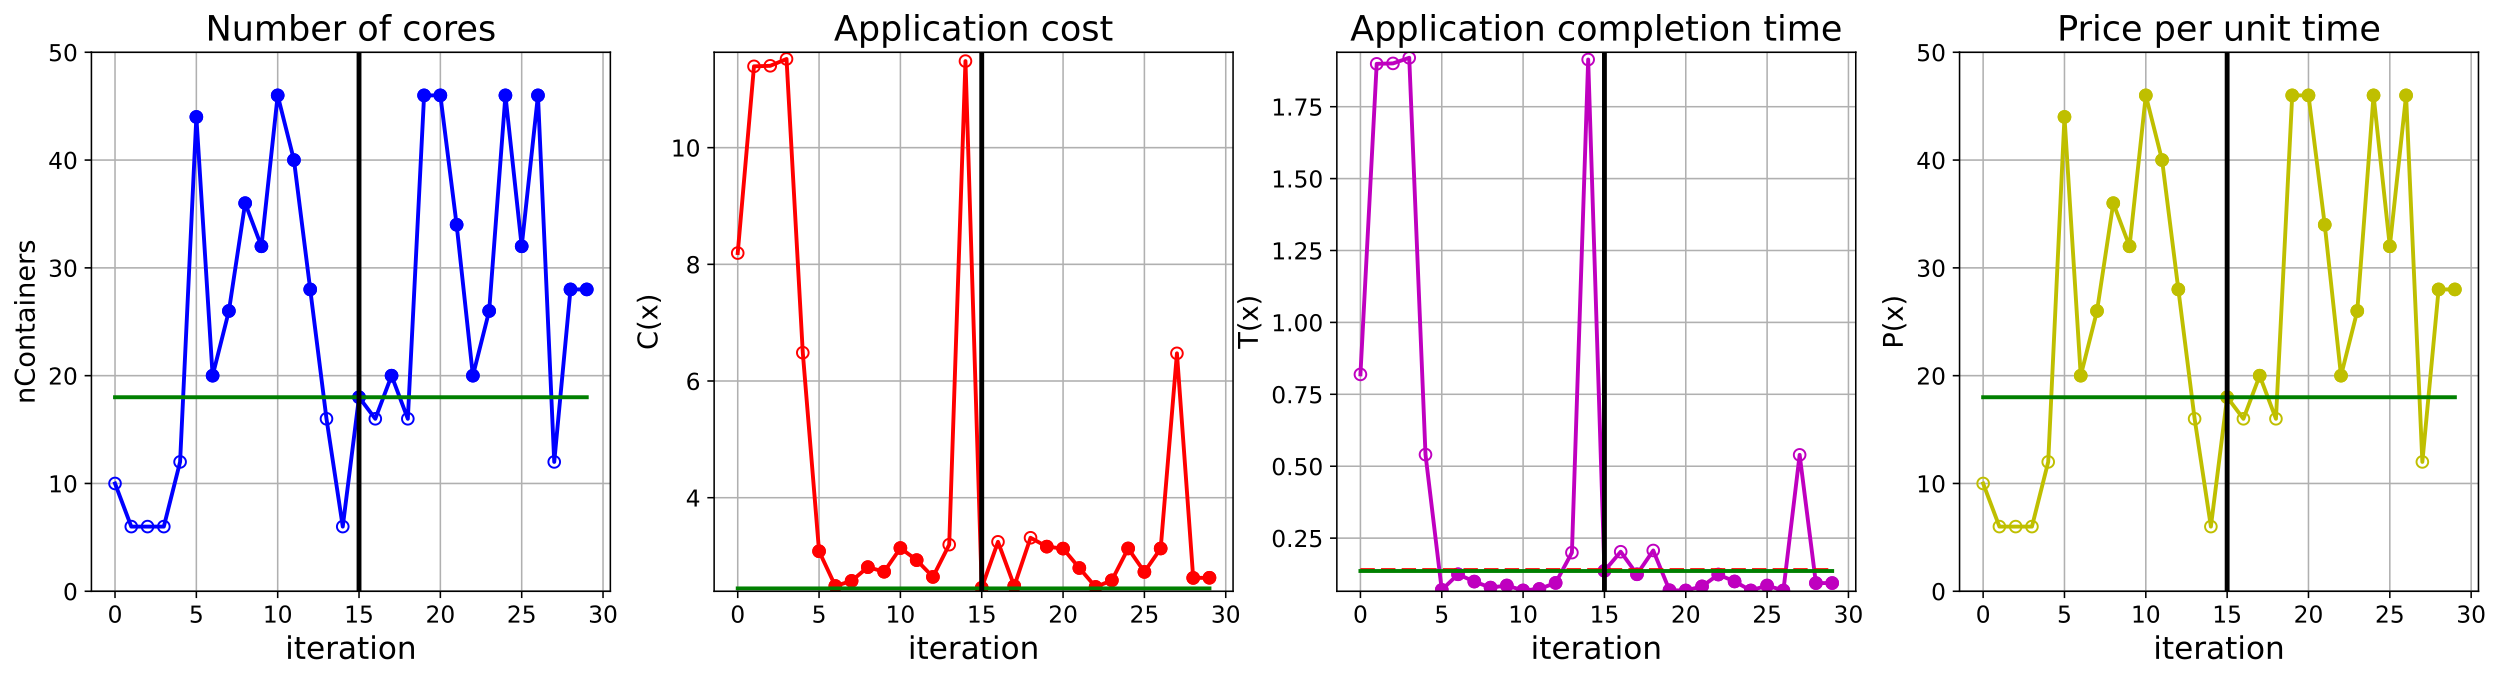 <?xml version="1.0" encoding="utf-8" standalone="no"?>
<!DOCTYPE svg PUBLIC "-//W3C//DTD SVG 1.1//EN"
  "http://www.w3.org/Graphics/SVG/1.1/DTD/svg11.dtd">
<!-- Created with matplotlib (https://matplotlib.org/) -->
<svg height="349.376pt" version="1.1" viewBox="0 0 1285.69 349.376" width="1285.69pt" xmlns="http://www.w3.org/2000/svg" xmlns:xlink="http://www.w3.org/1999/xlink">
 <defs>
  <style type="text/css">
*{stroke-linecap:butt;stroke-linejoin:round;}
  </style>
 </defs>
 <g id="figure_1">
  <g id="patch_1">
   <path d="M 0 349.376 
L 1285.69 349.376 
L 1285.69 0 
L 0 0 
z
" style="fill:#ffffff;"/>
  </g>
  <g id="axes_1">
   <g id="patch_2">
    <path d="M 47.019 304.077 
L 313.889 304.077 
L 313.889 26.877 
L 47.019 26.877 
z
" style="fill:#ffffff;"/>
   </g>
   <g id="matplotlib.axis_1">
    <g id="xtick_1">
     <g id="line2d_1">
      <path clip-path="url(#pc127b44515)" d="M 59.15 304.077 
L 59.15 26.877 
" style="fill:none;stroke:#b0b0b0;stroke-linecap:square;stroke-width:0.8;"/>
     </g>
     <g id="line2d_2">
      <defs>
       <path d="M 0 0 
L 0 3.5 
" id="me94880d623" style="stroke:#000000;stroke-width:0.8;"/>
      </defs>
      <g>
       <use style="stroke:#000000;stroke-width:0.8;" x="59.15" xlink:href="#me94880d623" y="304.077"/>
      </g>
     </g>
     <g id="text_1">
      <!-- 0 -->
      <defs>
       <path d="M 31.781 66.406 
Q 24.172 66.406 20.328 58.906 
Q 16.5 51.422 16.5 36.375 
Q 16.5 21.391 20.328 13.891 
Q 24.172 6.391 31.781 6.391 
Q 39.453 6.391 43.281 13.891 
Q 47.125 21.391 47.125 36.375 
Q 47.125 51.422 43.281 58.906 
Q 39.453 66.406 31.781 66.406 
z
M 31.781 74.219 
Q 44.047 74.219 50.516 64.516 
Q 56.984 54.828 56.984 36.375 
Q 56.984 17.969 50.516 8.266 
Q 44.047 -1.422 31.781 -1.422 
Q 19.531 -1.422 13.062 8.266 
Q 6.594 17.969 6.594 36.375 
Q 6.594 54.828 13.062 64.516 
Q 19.531 74.219 31.781 74.219 
z
" id="DejaVuSans-48"/>
      </defs>
      <g transform="translate(55.332 320.195)scale(0.12 -0.12)">
       <use xlink:href="#DejaVuSans-48"/>
      </g>
     </g>
    </g>
    <g id="xtick_2">
     <g id="line2d_3">
      <path clip-path="url(#pc127b44515)" d="M 100.979 304.077 
L 100.979 26.877 
" style="fill:none;stroke:#b0b0b0;stroke-linecap:square;stroke-width:0.8;"/>
     </g>
     <g id="line2d_4">
      <g>
       <use style="stroke:#000000;stroke-width:0.8;" x="100.979" xlink:href="#me94880d623" y="304.077"/>
      </g>
     </g>
     <g id="text_2">
      <!-- 5 -->
      <defs>
       <path d="M 10.797 72.906 
L 49.516 72.906 
L 49.516 64.594 
L 19.828 64.594 
L 19.828 46.734 
Q 21.969 47.469 24.109 47.828 
Q 26.266 48.188 28.422 48.188 
Q 40.625 48.188 47.75 41.5 
Q 54.891 34.812 54.891 23.391 
Q 54.891 11.625 47.562 5.094 
Q 40.234 -1.422 26.906 -1.422 
Q 22.312 -1.422 17.547 -0.641 
Q 12.797 0.141 7.719 1.703 
L 7.719 11.625 
Q 12.109 9.234 16.797 8.062 
Q 21.484 6.891 26.703 6.891 
Q 35.156 6.891 40.078 11.328 
Q 45.016 15.766 45.016 23.391 
Q 45.016 31 40.078 35.438 
Q 35.156 39.891 26.703 39.891 
Q 22.75 39.891 18.812 39.016 
Q 14.891 38.141 10.797 36.281 
z
" id="DejaVuSans-53"/>
      </defs>
      <g transform="translate(97.161 320.195)scale(0.12 -0.12)">
       <use xlink:href="#DejaVuSans-53"/>
      </g>
     </g>
    </g>
    <g id="xtick_3">
     <g id="line2d_5">
      <path clip-path="url(#pc127b44515)" d="M 142.808 304.077 
L 142.808 26.877 
" style="fill:none;stroke:#b0b0b0;stroke-linecap:square;stroke-width:0.8;"/>
     </g>
     <g id="line2d_6">
      <g>
       <use style="stroke:#000000;stroke-width:0.8;" x="142.808" xlink:href="#me94880d623" y="304.077"/>
      </g>
     </g>
     <g id="text_3">
      <!-- 10 -->
      <defs>
       <path d="M 12.406 8.297 
L 28.516 8.297 
L 28.516 63.922 
L 10.984 60.406 
L 10.984 69.391 
L 28.422 72.906 
L 38.281 72.906 
L 38.281 8.297 
L 54.391 8.297 
L 54.391 0 
L 12.406 0 
z
" id="DejaVuSans-49"/>
      </defs>
      <g transform="translate(135.173 320.195)scale(0.12 -0.12)">
       <use xlink:href="#DejaVuSans-49"/>
       <use x="63.623" xlink:href="#DejaVuSans-48"/>
      </g>
     </g>
    </g>
    <g id="xtick_4">
     <g id="line2d_7">
      <path clip-path="url(#pc127b44515)" d="M 184.637 304.077 
L 184.637 26.877 
" style="fill:none;stroke:#b0b0b0;stroke-linecap:square;stroke-width:0.8;"/>
     </g>
     <g id="line2d_8">
      <g>
       <use style="stroke:#000000;stroke-width:0.8;" x="184.637" xlink:href="#me94880d623" y="304.077"/>
      </g>
     </g>
     <g id="text_4">
      <!-- 15 -->
      <g transform="translate(177.002 320.195)scale(0.12 -0.12)">
       <use xlink:href="#DejaVuSans-49"/>
       <use x="63.623" xlink:href="#DejaVuSans-53"/>
      </g>
     </g>
    </g>
    <g id="xtick_5">
     <g id="line2d_9">
      <path clip-path="url(#pc127b44515)" d="M 226.466 304.077 
L 226.466 26.877 
" style="fill:none;stroke:#b0b0b0;stroke-linecap:square;stroke-width:0.8;"/>
     </g>
     <g id="line2d_10">
      <g>
       <use style="stroke:#000000;stroke-width:0.8;" x="226.466" xlink:href="#me94880d623" y="304.077"/>
      </g>
     </g>
     <g id="text_5">
      <!-- 20 -->
      <defs>
       <path d="M 19.188 8.297 
L 53.609 8.297 
L 53.609 0 
L 7.328 0 
L 7.328 8.297 
Q 12.938 14.109 22.625 23.891 
Q 32.328 33.688 34.812 36.531 
Q 39.547 41.844 41.422 45.531 
Q 43.312 49.219 43.312 52.781 
Q 43.312 58.594 39.234 62.25 
Q 35.156 65.922 28.609 65.922 
Q 23.969 65.922 18.812 64.312 
Q 13.672 62.703 7.812 59.422 
L 7.812 69.391 
Q 13.766 71.781 18.938 73 
Q 24.125 74.219 28.422 74.219 
Q 39.75 74.219 46.484 68.547 
Q 53.219 62.891 53.219 53.422 
Q 53.219 48.922 51.531 44.891 
Q 49.859 40.875 45.406 35.406 
Q 44.188 33.984 37.641 27.219 
Q 31.109 20.453 19.188 8.297 
z
" id="DejaVuSans-50"/>
      </defs>
      <g transform="translate(218.831 320.195)scale(0.12 -0.12)">
       <use xlink:href="#DejaVuSans-50"/>
       <use x="63.623" xlink:href="#DejaVuSans-48"/>
      </g>
     </g>
    </g>
    <g id="xtick_6">
     <g id="line2d_11">
      <path clip-path="url(#pc127b44515)" d="M 268.295 304.077 
L 268.295 26.877 
" style="fill:none;stroke:#b0b0b0;stroke-linecap:square;stroke-width:0.8;"/>
     </g>
     <g id="line2d_12">
      <g>
       <use style="stroke:#000000;stroke-width:0.8;" x="268.295" xlink:href="#me94880d623" y="304.077"/>
      </g>
     </g>
     <g id="text_6">
      <!-- 25 -->
      <g transform="translate(260.66 320.195)scale(0.12 -0.12)">
       <use xlink:href="#DejaVuSans-50"/>
       <use x="63.623" xlink:href="#DejaVuSans-53"/>
      </g>
     </g>
    </g>
    <g id="xtick_7">
     <g id="line2d_13">
      <path clip-path="url(#pc127b44515)" d="M 310.124 304.077 
L 310.124 26.877 
" style="fill:none;stroke:#b0b0b0;stroke-linecap:square;stroke-width:0.8;"/>
     </g>
     <g id="line2d_14">
      <g>
       <use style="stroke:#000000;stroke-width:0.8;" x="310.124" xlink:href="#me94880d623" y="304.077"/>
      </g>
     </g>
     <g id="text_7">
      <!-- 30 -->
      <defs>
       <path d="M 40.578 39.312 
Q 47.656 37.797 51.625 33 
Q 55.609 28.219 55.609 21.188 
Q 55.609 10.406 48.188 4.484 
Q 40.766 -1.422 27.094 -1.422 
Q 22.516 -1.422 17.656 -0.516 
Q 12.797 0.391 7.625 2.203 
L 7.625 11.719 
Q 11.719 9.328 16.594 8.109 
Q 21.484 6.891 26.812 6.891 
Q 36.078 6.891 40.938 10.547 
Q 45.797 14.203 45.797 21.188 
Q 45.797 27.641 41.281 31.266 
Q 36.766 34.906 28.719 34.906 
L 20.219 34.906 
L 20.219 43.016 
L 29.109 43.016 
Q 36.375 43.016 40.234 45.922 
Q 44.094 48.828 44.094 54.297 
Q 44.094 59.906 40.109 62.906 
Q 36.141 65.922 28.719 65.922 
Q 24.656 65.922 20.016 65.031 
Q 15.375 64.156 9.812 62.312 
L 9.812 71.094 
Q 15.438 72.656 20.344 73.438 
Q 25.25 74.219 29.594 74.219 
Q 40.828 74.219 47.359 69.109 
Q 53.906 64.016 53.906 55.328 
Q 53.906 49.266 50.438 45.094 
Q 46.969 40.922 40.578 39.312 
z
" id="DejaVuSans-51"/>
      </defs>
      <g transform="translate(302.489 320.195)scale(0.12 -0.12)">
       <use xlink:href="#DejaVuSans-51"/>
       <use x="63.623" xlink:href="#DejaVuSans-48"/>
      </g>
     </g>
    </g>
    <g id="text_8">
     <!-- iteration -->
     <defs>
      <path d="M 9.422 54.688 
L 18.406 54.688 
L 18.406 0 
L 9.422 0 
z
M 9.422 75.984 
L 18.406 75.984 
L 18.406 64.594 
L 9.422 64.594 
z
" id="DejaVuSans-105"/>
      <path d="M 18.312 70.219 
L 18.312 54.688 
L 36.812 54.688 
L 36.812 47.703 
L 18.312 47.703 
L 18.312 18.016 
Q 18.312 11.328 20.141 9.422 
Q 21.969 7.516 27.594 7.516 
L 36.812 7.516 
L 36.812 0 
L 27.594 0 
Q 17.188 0 13.234 3.875 
Q 9.281 7.766 9.281 18.016 
L 9.281 47.703 
L 2.688 47.703 
L 2.688 54.688 
L 9.281 54.688 
L 9.281 70.219 
z
" id="DejaVuSans-116"/>
      <path d="M 56.203 29.594 
L 56.203 25.203 
L 14.891 25.203 
Q 15.484 15.922 20.484 11.062 
Q 25.484 6.203 34.422 6.203 
Q 39.594 6.203 44.453 7.469 
Q 49.312 8.734 54.109 11.281 
L 54.109 2.781 
Q 49.266 0.734 44.188 -0.344 
Q 39.109 -1.422 33.891 -1.422 
Q 20.797 -1.422 13.156 6.188 
Q 5.516 13.812 5.516 26.812 
Q 5.516 40.234 12.766 48.109 
Q 20.016 56 32.328 56 
Q 43.359 56 49.781 48.891 
Q 56.203 41.797 56.203 29.594 
z
M 47.219 32.234 
Q 47.125 39.594 43.094 43.984 
Q 39.062 48.391 32.422 48.391 
Q 24.906 48.391 20.391 44.141 
Q 15.875 39.891 15.188 32.172 
z
" id="DejaVuSans-101"/>
      <path d="M 41.109 46.297 
Q 39.594 47.172 37.812 47.578 
Q 36.031 48 33.891 48 
Q 26.266 48 22.188 43.047 
Q 18.109 38.094 18.109 28.812 
L 18.109 0 
L 9.078 0 
L 9.078 54.688 
L 18.109 54.688 
L 18.109 46.188 
Q 20.953 51.172 25.484 53.578 
Q 30.031 56 36.531 56 
Q 37.453 56 38.578 55.875 
Q 39.703 55.766 41.062 55.516 
z
" id="DejaVuSans-114"/>
      <path d="M 34.281 27.484 
Q 23.391 27.484 19.188 25 
Q 14.984 22.516 14.984 16.5 
Q 14.984 11.719 18.141 8.906 
Q 21.297 6.109 26.703 6.109 
Q 34.188 6.109 38.703 11.406 
Q 43.219 16.703 43.219 25.484 
L 43.219 27.484 
z
M 52.203 31.203 
L 52.203 0 
L 43.219 0 
L 43.219 8.297 
Q 40.141 3.328 35.547 0.953 
Q 30.953 -1.422 24.312 -1.422 
Q 15.922 -1.422 10.953 3.297 
Q 6 8.016 6 15.922 
Q 6 25.141 12.172 29.828 
Q 18.359 34.516 30.609 34.516 
L 43.219 34.516 
L 43.219 35.406 
Q 43.219 41.609 39.141 45 
Q 35.062 48.391 27.688 48.391 
Q 23 48.391 18.547 47.266 
Q 14.109 46.141 10.016 43.891 
L 10.016 52.203 
Q 14.938 54.109 19.578 55.047 
Q 24.219 56 28.609 56 
Q 40.484 56 46.344 49.844 
Q 52.203 43.703 52.203 31.203 
z
" id="DejaVuSans-97"/>
      <path d="M 30.609 48.391 
Q 23.391 48.391 19.188 42.75 
Q 14.984 37.109 14.984 27.297 
Q 14.984 17.484 19.156 11.844 
Q 23.344 6.203 30.609 6.203 
Q 37.797 6.203 41.984 11.859 
Q 46.188 17.531 46.188 27.297 
Q 46.188 37.016 41.984 42.703 
Q 37.797 48.391 30.609 48.391 
z
M 30.609 56 
Q 42.328 56 49.016 48.375 
Q 55.719 40.766 55.719 27.297 
Q 55.719 13.875 49.016 6.219 
Q 42.328 -1.422 30.609 -1.422 
Q 18.844 -1.422 12.172 6.219 
Q 5.516 13.875 5.516 27.297 
Q 5.516 40.766 12.172 48.375 
Q 18.844 56 30.609 56 
z
" id="DejaVuSans-111"/>
      <path d="M 54.891 33.016 
L 54.891 0 
L 45.906 0 
L 45.906 32.719 
Q 45.906 40.484 42.875 44.328 
Q 39.844 48.188 33.797 48.188 
Q 26.516 48.188 22.312 43.547 
Q 18.109 38.922 18.109 30.906 
L 18.109 0 
L 9.078 0 
L 9.078 54.688 
L 18.109 54.688 
L 18.109 46.188 
Q 21.344 51.125 25.703 53.562 
Q 30.078 56 35.797 56 
Q 45.219 56 50.047 50.172 
Q 54.891 44.344 54.891 33.016 
z
" id="DejaVuSans-110"/>
     </defs>
     <g transform="translate(146.658 338.848)scale(0.16 -0.16)">
      <use xlink:href="#DejaVuSans-105"/>
      <use x="27.783" xlink:href="#DejaVuSans-116"/>
      <use x="66.992" xlink:href="#DejaVuSans-101"/>
      <use x="128.516" xlink:href="#DejaVuSans-114"/>
      <use x="169.629" xlink:href="#DejaVuSans-97"/>
      <use x="230.908" xlink:href="#DejaVuSans-116"/>
      <use x="270.117" xlink:href="#DejaVuSans-105"/>
      <use x="297.9" xlink:href="#DejaVuSans-111"/>
      <use x="359.082" xlink:href="#DejaVuSans-110"/>
     </g>
    </g>
   </g>
   <g id="matplotlib.axis_2">
    <g id="ytick_1">
     <g id="line2d_15">
      <path clip-path="url(#pc127b44515)" d="M 47.019 304.077 
L 313.889 304.077 
" style="fill:none;stroke:#b0b0b0;stroke-linecap:square;stroke-width:0.8;"/>
     </g>
     <g id="line2d_16">
      <defs>
       <path d="M 0 0 
L -3.5 0 
" id="m2505aa46a9" style="stroke:#000000;stroke-width:0.8;"/>
      </defs>
      <g>
       <use style="stroke:#000000;stroke-width:0.8;" x="47.019" xlink:href="#m2505aa46a9" y="304.077"/>
      </g>
     </g>
     <g id="text_9">
      <!-- 0 -->
      <g transform="translate(32.384 308.636)scale(0.12 -0.12)">
       <use xlink:href="#DejaVuSans-48"/>
      </g>
     </g>
    </g>
    <g id="ytick_2">
     <g id="line2d_17">
      <path clip-path="url(#pc127b44515)" d="M 47.019 248.637 
L 313.889 248.637 
" style="fill:none;stroke:#b0b0b0;stroke-linecap:square;stroke-width:0.8;"/>
     </g>
     <g id="line2d_18">
      <g>
       <use style="stroke:#000000;stroke-width:0.8;" x="47.019" xlink:href="#m2505aa46a9" y="248.637"/>
      </g>
     </g>
     <g id="text_10">
      <!-- 10 -->
      <g transform="translate(24.749 253.196)scale(0.12 -0.12)">
       <use xlink:href="#DejaVuSans-49"/>
       <use x="63.623" xlink:href="#DejaVuSans-48"/>
      </g>
     </g>
    </g>
    <g id="ytick_3">
     <g id="line2d_19">
      <path clip-path="url(#pc127b44515)" d="M 47.019 193.197 
L 313.889 193.197 
" style="fill:none;stroke:#b0b0b0;stroke-linecap:square;stroke-width:0.8;"/>
     </g>
     <g id="line2d_20">
      <g>
       <use style="stroke:#000000;stroke-width:0.8;" x="47.019" xlink:href="#m2505aa46a9" y="193.197"/>
      </g>
     </g>
     <g id="text_11">
      <!-- 20 -->
      <g transform="translate(24.749 197.756)scale(0.12 -0.12)">
       <use xlink:href="#DejaVuSans-50"/>
       <use x="63.623" xlink:href="#DejaVuSans-48"/>
      </g>
     </g>
    </g>
    <g id="ytick_4">
     <g id="line2d_21">
      <path clip-path="url(#pc127b44515)" d="M 47.019 137.757 
L 313.889 137.757 
" style="fill:none;stroke:#b0b0b0;stroke-linecap:square;stroke-width:0.8;"/>
     </g>
     <g id="line2d_22">
      <g>
       <use style="stroke:#000000;stroke-width:0.8;" x="47.019" xlink:href="#m2505aa46a9" y="137.757"/>
      </g>
     </g>
     <g id="text_12">
      <!-- 30 -->
      <g transform="translate(24.749 142.316)scale(0.12 -0.12)">
       <use xlink:href="#DejaVuSans-51"/>
       <use x="63.623" xlink:href="#DejaVuSans-48"/>
      </g>
     </g>
    </g>
    <g id="ytick_5">
     <g id="line2d_23">
      <path clip-path="url(#pc127b44515)" d="M 47.019 82.317 
L 313.889 82.317 
" style="fill:none;stroke:#b0b0b0;stroke-linecap:square;stroke-width:0.8;"/>
     </g>
     <g id="line2d_24">
      <g>
       <use style="stroke:#000000;stroke-width:0.8;" x="47.019" xlink:href="#m2505aa46a9" y="82.317"/>
      </g>
     </g>
     <g id="text_13">
      <!-- 40 -->
      <defs>
       <path d="M 37.797 64.312 
L 12.891 25.391 
L 37.797 25.391 
z
M 35.203 72.906 
L 47.609 72.906 
L 47.609 25.391 
L 58.016 25.391 
L 58.016 17.188 
L 47.609 17.188 
L 47.609 0 
L 37.797 0 
L 37.797 17.188 
L 4.891 17.188 
L 4.891 26.703 
z
" id="DejaVuSans-52"/>
      </defs>
      <g transform="translate(24.749 86.876)scale(0.12 -0.12)">
       <use xlink:href="#DejaVuSans-52"/>
       <use x="63.623" xlink:href="#DejaVuSans-48"/>
      </g>
     </g>
    </g>
    <g id="ytick_6">
     <g id="line2d_25">
      <path clip-path="url(#pc127b44515)" d="M 47.019 26.877 
L 313.889 26.877 
" style="fill:none;stroke:#b0b0b0;stroke-linecap:square;stroke-width:0.8;"/>
     </g>
     <g id="line2d_26">
      <g>
       <use style="stroke:#000000;stroke-width:0.8;" x="47.019" xlink:href="#m2505aa46a9" y="26.877"/>
      </g>
     </g>
     <g id="text_14">
      <!-- 50 -->
      <g transform="translate(24.749 31.436)scale(0.12 -0.12)">
       <use xlink:href="#DejaVuSans-53"/>
       <use x="63.623" xlink:href="#DejaVuSans-48"/>
      </g>
     </g>
    </g>
    <g id="text_15">
     <!-- nContainers -->
     <defs>
      <path d="M 64.406 67.281 
L 64.406 56.891 
Q 59.422 61.531 53.781 63.812 
Q 48.141 66.109 41.797 66.109 
Q 29.297 66.109 22.656 58.469 
Q 16.016 50.828 16.016 36.375 
Q 16.016 21.969 22.656 14.328 
Q 29.297 6.688 41.797 6.688 
Q 48.141 6.688 53.781 8.984 
Q 59.422 11.281 64.406 15.922 
L 64.406 5.609 
Q 59.234 2.094 53.438 0.328 
Q 47.656 -1.422 41.219 -1.422 
Q 24.656 -1.422 15.125 8.703 
Q 5.609 18.844 5.609 36.375 
Q 5.609 53.953 15.125 64.078 
Q 24.656 74.219 41.219 74.219 
Q 47.75 74.219 53.531 72.484 
Q 59.328 70.75 64.406 67.281 
z
" id="DejaVuSans-67"/>
      <path d="M 44.281 53.078 
L 44.281 44.578 
Q 40.484 46.531 36.375 47.5 
Q 32.281 48.484 27.875 48.484 
Q 21.188 48.484 17.844 46.438 
Q 14.5 44.391 14.5 40.281 
Q 14.5 37.156 16.891 35.375 
Q 19.281 33.594 26.516 31.984 
L 29.594 31.297 
Q 39.156 29.25 43.188 25.516 
Q 47.219 21.781 47.219 15.094 
Q 47.219 7.469 41.188 3.016 
Q 35.156 -1.422 24.609 -1.422 
Q 20.219 -1.422 15.453 -0.562 
Q 10.688 0.297 5.422 2 
L 5.422 11.281 
Q 10.406 8.688 15.234 7.391 
Q 20.062 6.109 24.812 6.109 
Q 31.156 6.109 34.562 8.281 
Q 37.984 10.453 37.984 14.406 
Q 37.984 18.062 35.516 20.016 
Q 33.062 21.969 24.703 23.781 
L 21.578 24.516 
Q 13.234 26.266 9.516 29.906 
Q 5.812 33.547 5.812 39.891 
Q 5.812 47.609 11.281 51.797 
Q 16.75 56 26.812 56 
Q 31.781 56 36.172 55.266 
Q 40.578 54.547 44.281 53.078 
z
" id="DejaVuSans-115"/>
     </defs>
     <g transform="translate(17.838 207.767)rotate(-90)scale(0.14 -0.14)">
      <use xlink:href="#DejaVuSans-110"/>
      <use x="63.379" xlink:href="#DejaVuSans-67"/>
      <use x="133.203" xlink:href="#DejaVuSans-111"/>
      <use x="194.385" xlink:href="#DejaVuSans-110"/>
      <use x="257.764" xlink:href="#DejaVuSans-116"/>
      <use x="296.973" xlink:href="#DejaVuSans-97"/>
      <use x="358.252" xlink:href="#DejaVuSans-105"/>
      <use x="386.035" xlink:href="#DejaVuSans-110"/>
      <use x="449.414" xlink:href="#DejaVuSans-101"/>
      <use x="510.938" xlink:href="#DejaVuSans-114"/>
      <use x="552.051" xlink:href="#DejaVuSans-115"/>
     </g>
    </g>
   </g>
   <g id="line2d_27">
    <path clip-path="url(#pc127b44515)" d="M 59.15 248.637 
L 67.516 270.813 
L 75.881 270.813 
L 84.247 270.813 
L 92.613 237.549 
L 100.979 60.141 
L 109.345 193.197 
L 117.711 159.933 
L 126.076 104.493 
L 134.442 126.669 
L 142.808 49.053 
L 151.174 82.317 
L 159.54 148.845 
L 167.905 215.373 
L 176.271 270.813 
L 184.637 204.285 
L 193.003 215.373 
L 201.369 193.197 
L 209.735 215.373 
L 218.1 49.053 
L 226.466 49.053 
L 234.832 115.581 
L 243.198 193.197 
L 251.564 159.933 
L 259.929 49.053 
L 268.295 126.669 
L 276.661 49.053 
L 285.027 237.549 
L 293.393 148.845 
L 301.759 148.845 
" style="fill:none;stroke:#0000ff;stroke-linecap:square;stroke-width:2;"/>
    <defs>
     <path d="M 0 3 
C 0.796 3 1.559 2.684 2.121 2.121 
C 2.684 1.559 3 0.796 3 0 
C 3 -0.796 2.684 -1.559 2.121 -2.121 
C 1.559 -2.684 0.796 -3 0 -3 
C -0.796 -3 -1.559 -2.684 -2.121 -2.121 
C -2.684 -1.559 -3 -0.796 -3 0 
C -3 0.796 -2.684 1.559 -2.121 2.121 
C -1.559 2.684 -0.796 3 0 3 
z
" id="m6ef4308b3c" style="stroke:#0000ff;"/>
    </defs>
    <g clip-path="url(#pc127b44515)">
     <use style="fill-opacity:0;stroke:#0000ff;" x="59.15" xlink:href="#m6ef4308b3c" y="248.637"/>
     <use style="fill-opacity:0;stroke:#0000ff;" x="67.516" xlink:href="#m6ef4308b3c" y="270.813"/>
     <use style="fill-opacity:0;stroke:#0000ff;" x="75.881" xlink:href="#m6ef4308b3c" y="270.813"/>
     <use style="fill-opacity:0;stroke:#0000ff;" x="84.247" xlink:href="#m6ef4308b3c" y="270.813"/>
     <use style="fill-opacity:0;stroke:#0000ff;" x="92.613" xlink:href="#m6ef4308b3c" y="237.549"/>
     <use style="fill-opacity:0;stroke:#0000ff;" x="100.979" xlink:href="#m6ef4308b3c" y="60.141"/>
     <use style="fill-opacity:0;stroke:#0000ff;" x="109.345" xlink:href="#m6ef4308b3c" y="193.197"/>
     <use style="fill-opacity:0;stroke:#0000ff;" x="117.711" xlink:href="#m6ef4308b3c" y="159.933"/>
     <use style="fill-opacity:0;stroke:#0000ff;" x="126.076" xlink:href="#m6ef4308b3c" y="104.493"/>
     <use style="fill-opacity:0;stroke:#0000ff;" x="134.442" xlink:href="#m6ef4308b3c" y="126.669"/>
     <use style="fill-opacity:0;stroke:#0000ff;" x="142.808" xlink:href="#m6ef4308b3c" y="49.053"/>
     <use style="fill-opacity:0;stroke:#0000ff;" x="151.174" xlink:href="#m6ef4308b3c" y="82.317"/>
     <use style="fill-opacity:0;stroke:#0000ff;" x="159.54" xlink:href="#m6ef4308b3c" y="148.845"/>
     <use style="fill-opacity:0;stroke:#0000ff;" x="167.905" xlink:href="#m6ef4308b3c" y="215.373"/>
     <use style="fill-opacity:0;stroke:#0000ff;" x="176.271" xlink:href="#m6ef4308b3c" y="270.813"/>
     <use style="fill-opacity:0;stroke:#0000ff;" x="184.637" xlink:href="#m6ef4308b3c" y="204.285"/>
     <use style="fill-opacity:0;stroke:#0000ff;" x="193.003" xlink:href="#m6ef4308b3c" y="215.373"/>
     <use style="fill-opacity:0;stroke:#0000ff;" x="201.369" xlink:href="#m6ef4308b3c" y="193.197"/>
     <use style="fill-opacity:0;stroke:#0000ff;" x="209.735" xlink:href="#m6ef4308b3c" y="215.373"/>
     <use style="fill-opacity:0;stroke:#0000ff;" x="218.1" xlink:href="#m6ef4308b3c" y="49.053"/>
     <use style="fill-opacity:0;stroke:#0000ff;" x="226.466" xlink:href="#m6ef4308b3c" y="49.053"/>
     <use style="fill-opacity:0;stroke:#0000ff;" x="234.832" xlink:href="#m6ef4308b3c" y="115.581"/>
     <use style="fill-opacity:0;stroke:#0000ff;" x="243.198" xlink:href="#m6ef4308b3c" y="193.197"/>
     <use style="fill-opacity:0;stroke:#0000ff;" x="251.564" xlink:href="#m6ef4308b3c" y="159.933"/>
     <use style="fill-opacity:0;stroke:#0000ff;" x="259.929" xlink:href="#m6ef4308b3c" y="49.053"/>
     <use style="fill-opacity:0;stroke:#0000ff;" x="268.295" xlink:href="#m6ef4308b3c" y="126.669"/>
     <use style="fill-opacity:0;stroke:#0000ff;" x="276.661" xlink:href="#m6ef4308b3c" y="49.053"/>
     <use style="fill-opacity:0;stroke:#0000ff;" x="285.027" xlink:href="#m6ef4308b3c" y="237.549"/>
     <use style="fill-opacity:0;stroke:#0000ff;" x="293.393" xlink:href="#m6ef4308b3c" y="148.845"/>
     <use style="fill-opacity:0;stroke:#0000ff;" x="301.759" xlink:href="#m6ef4308b3c" y="148.845"/>
    </g>
   </g>
   <g id="line2d_28">
    <defs>
     <path d="M 0 3 
C 0.796 3 1.559 2.684 2.121 2.121 
C 2.684 1.559 3 0.796 3 0 
C 3 -0.796 2.684 -1.559 2.121 -2.121 
C 1.559 -2.684 0.796 -3 0 -3 
C -0.796 -3 -1.559 -2.684 -2.121 -2.121 
C -2.684 -1.559 -3 -0.796 -3 0 
C -3 0.796 -2.684 1.559 -2.121 2.121 
C -1.559 2.684 -0.796 3 0 3 
z
" id="m404bbd2a80" style="stroke:#0000ff;"/>
    </defs>
    <g clip-path="url(#pc127b44515)">
     <use style="fill:#0000ff;stroke:#0000ff;" x="100.979" xlink:href="#m404bbd2a80" y="60.141"/>
    </g>
   </g>
   <g id="line2d_29">
    <g clip-path="url(#pc127b44515)">
     <use style="fill:#0000ff;stroke:#0000ff;" x="109.345" xlink:href="#m404bbd2a80" y="193.197"/>
    </g>
   </g>
   <g id="line2d_30">
    <g clip-path="url(#pc127b44515)">
     <use style="fill:#0000ff;stroke:#0000ff;" x="117.711" xlink:href="#m404bbd2a80" y="159.933"/>
    </g>
   </g>
   <g id="line2d_31">
    <g clip-path="url(#pc127b44515)">
     <use style="fill:#0000ff;stroke:#0000ff;" x="126.076" xlink:href="#m404bbd2a80" y="104.493"/>
    </g>
   </g>
   <g id="line2d_32">
    <g clip-path="url(#pc127b44515)">
     <use style="fill:#0000ff;stroke:#0000ff;" x="134.442" xlink:href="#m404bbd2a80" y="126.669"/>
    </g>
   </g>
   <g id="line2d_33">
    <g clip-path="url(#pc127b44515)">
     <use style="fill:#0000ff;stroke:#0000ff;" x="142.808" xlink:href="#m404bbd2a80" y="49.053"/>
    </g>
   </g>
   <g id="line2d_34">
    <g clip-path="url(#pc127b44515)">
     <use style="fill:#0000ff;stroke:#0000ff;" x="151.174" xlink:href="#m404bbd2a80" y="82.317"/>
    </g>
   </g>
   <g id="line2d_35">
    <g clip-path="url(#pc127b44515)">
     <use style="fill:#0000ff;stroke:#0000ff;" x="159.54" xlink:href="#m404bbd2a80" y="148.845"/>
    </g>
   </g>
   <g id="line2d_36">
    <g clip-path="url(#pc127b44515)">
     <use style="fill:#0000ff;stroke:#0000ff;" x="184.637" xlink:href="#m404bbd2a80" y="204.285"/>
    </g>
   </g>
   <g id="line2d_37">
    <g clip-path="url(#pc127b44515)">
     <use style="fill:#0000ff;stroke:#0000ff;" x="201.369" xlink:href="#m404bbd2a80" y="193.197"/>
    </g>
   </g>
   <g id="line2d_38">
    <g clip-path="url(#pc127b44515)">
     <use style="fill:#0000ff;stroke:#0000ff;" x="218.1" xlink:href="#m404bbd2a80" y="49.053"/>
    </g>
   </g>
   <g id="line2d_39">
    <g clip-path="url(#pc127b44515)">
     <use style="fill:#0000ff;stroke:#0000ff;" x="226.466" xlink:href="#m404bbd2a80" y="49.053"/>
    </g>
   </g>
   <g id="line2d_40">
    <g clip-path="url(#pc127b44515)">
     <use style="fill:#0000ff;stroke:#0000ff;" x="234.832" xlink:href="#m404bbd2a80" y="115.581"/>
    </g>
   </g>
   <g id="line2d_41">
    <g clip-path="url(#pc127b44515)">
     <use style="fill:#0000ff;stroke:#0000ff;" x="243.198" xlink:href="#m404bbd2a80" y="193.197"/>
    </g>
   </g>
   <g id="line2d_42">
    <g clip-path="url(#pc127b44515)">
     <use style="fill:#0000ff;stroke:#0000ff;" x="251.564" xlink:href="#m404bbd2a80" y="159.933"/>
    </g>
   </g>
   <g id="line2d_43">
    <g clip-path="url(#pc127b44515)">
     <use style="fill:#0000ff;stroke:#0000ff;" x="259.929" xlink:href="#m404bbd2a80" y="49.053"/>
    </g>
   </g>
   <g id="line2d_44">
    <g clip-path="url(#pc127b44515)">
     <use style="fill:#0000ff;stroke:#0000ff;" x="268.295" xlink:href="#m404bbd2a80" y="126.669"/>
    </g>
   </g>
   <g id="line2d_45">
    <g clip-path="url(#pc127b44515)">
     <use style="fill:#0000ff;stroke:#0000ff;" x="276.661" xlink:href="#m404bbd2a80" y="49.053"/>
    </g>
   </g>
   <g id="line2d_46">
    <g clip-path="url(#pc127b44515)">
     <use style="fill:#0000ff;stroke:#0000ff;" x="293.393" xlink:href="#m404bbd2a80" y="148.845"/>
    </g>
   </g>
   <g id="line2d_47">
    <g clip-path="url(#pc127b44515)">
     <use style="fill:#0000ff;stroke:#0000ff;" x="301.759" xlink:href="#m404bbd2a80" y="148.845"/>
    </g>
   </g>
   <g id="line2d_48">
    <path clip-path="url(#pc127b44515)" d="M 59.15 204.285 
L 67.516 204.285 
L 75.881 204.285 
L 84.247 204.285 
L 92.613 204.285 
L 100.979 204.285 
L 109.345 204.285 
L 117.711 204.285 
L 126.076 204.285 
L 134.442 204.285 
L 142.808 204.285 
L 151.174 204.285 
L 159.54 204.285 
L 167.905 204.285 
L 176.271 204.285 
L 184.637 204.285 
L 193.003 204.285 
L 201.369 204.285 
L 209.735 204.285 
L 218.1 204.285 
L 226.466 204.285 
L 234.832 204.285 
L 243.198 204.285 
L 251.564 204.285 
L 259.929 204.285 
L 268.295 204.285 
L 276.661 204.285 
L 285.027 204.285 
L 293.393 204.285 
L 301.759 204.285 
" style="fill:none;stroke:#008000;stroke-linecap:square;stroke-width:2;"/>
   </g>
   <g id="line2d_49">
    <path clip-path="url(#pc127b44515)" d="M 184.637 304.077 
L 184.637 26.877 
" style="fill:none;stroke:#000000;stroke-linecap:square;stroke-width:2.5;"/>
   </g>
   <g id="patch_3">
    <path d="M 47.019 304.077 
L 47.019 26.877 
" style="fill:none;stroke:#000000;stroke-linecap:square;stroke-linejoin:miter;stroke-width:0.8;"/>
   </g>
   <g id="patch_4">
    <path d="M 313.889 304.077 
L 313.889 26.877 
" style="fill:none;stroke:#000000;stroke-linecap:square;stroke-linejoin:miter;stroke-width:0.8;"/>
   </g>
   <g id="patch_5">
    <path d="M 47.019 304.077 
L 313.889 304.077 
" style="fill:none;stroke:#000000;stroke-linecap:square;stroke-linejoin:miter;stroke-width:0.8;"/>
   </g>
   <g id="patch_6">
    <path d="M 47.019 26.877 
L 313.889 26.877 
" style="fill:none;stroke:#000000;stroke-linecap:square;stroke-linejoin:miter;stroke-width:0.8;"/>
   </g>
   <g id="text_16">
    <!-- Number of cores -->
    <defs>
     <path d="M 9.812 72.906 
L 23.094 72.906 
L 55.422 11.922 
L 55.422 72.906 
L 64.984 72.906 
L 64.984 0 
L 51.703 0 
L 19.391 60.984 
L 19.391 0 
L 9.812 0 
z
" id="DejaVuSans-78"/>
     <path d="M 8.5 21.578 
L 8.5 54.688 
L 17.484 54.688 
L 17.484 21.922 
Q 17.484 14.156 20.5 10.266 
Q 23.531 6.391 29.594 6.391 
Q 36.859 6.391 41.078 11.031 
Q 45.312 15.672 45.312 23.688 
L 45.312 54.688 
L 54.297 54.688 
L 54.297 0 
L 45.312 0 
L 45.312 8.406 
Q 42.047 3.422 37.719 1 
Q 33.406 -1.422 27.688 -1.422 
Q 18.266 -1.422 13.375 4.438 
Q 8.5 10.297 8.5 21.578 
z
M 31.109 56 
z
" id="DejaVuSans-117"/>
     <path d="M 52 44.188 
Q 55.375 50.25 60.062 53.125 
Q 64.75 56 71.094 56 
Q 79.641 56 84.281 50.016 
Q 88.922 44.047 88.922 33.016 
L 88.922 0 
L 79.891 0 
L 79.891 32.719 
Q 79.891 40.578 77.094 44.375 
Q 74.312 48.188 68.609 48.188 
Q 61.625 48.188 57.562 43.547 
Q 53.516 38.922 53.516 30.906 
L 53.516 0 
L 44.484 0 
L 44.484 32.719 
Q 44.484 40.625 41.703 44.406 
Q 38.922 48.188 33.109 48.188 
Q 26.219 48.188 22.156 43.531 
Q 18.109 38.875 18.109 30.906 
L 18.109 0 
L 9.078 0 
L 9.078 54.688 
L 18.109 54.688 
L 18.109 46.188 
Q 21.188 51.219 25.484 53.609 
Q 29.781 56 35.688 56 
Q 41.656 56 45.828 52.969 
Q 50 49.953 52 44.188 
z
" id="DejaVuSans-109"/>
     <path d="M 48.688 27.297 
Q 48.688 37.203 44.609 42.844 
Q 40.531 48.484 33.406 48.484 
Q 26.266 48.484 22.188 42.844 
Q 18.109 37.203 18.109 27.297 
Q 18.109 17.391 22.188 11.75 
Q 26.266 6.109 33.406 6.109 
Q 40.531 6.109 44.609 11.75 
Q 48.688 17.391 48.688 27.297 
z
M 18.109 46.391 
Q 20.953 51.266 25.266 53.625 
Q 29.594 56 35.594 56 
Q 45.562 56 51.781 48.094 
Q 58.016 40.188 58.016 27.297 
Q 58.016 14.406 51.781 6.484 
Q 45.562 -1.422 35.594 -1.422 
Q 29.594 -1.422 25.266 0.953 
Q 20.953 3.328 18.109 8.203 
L 18.109 0 
L 9.078 0 
L 9.078 75.984 
L 18.109 75.984 
z
" id="DejaVuSans-98"/>
     <path id="DejaVuSans-32"/>
     <path d="M 37.109 75.984 
L 37.109 68.5 
L 28.516 68.5 
Q 23.688 68.5 21.797 66.547 
Q 19.922 64.594 19.922 59.516 
L 19.922 54.688 
L 34.719 54.688 
L 34.719 47.703 
L 19.922 47.703 
L 19.922 0 
L 10.891 0 
L 10.891 47.703 
L 2.297 47.703 
L 2.297 54.688 
L 10.891 54.688 
L 10.891 58.5 
Q 10.891 67.625 15.141 71.797 
Q 19.391 75.984 28.609 75.984 
z
" id="DejaVuSans-102"/>
     <path d="M 48.781 52.594 
L 48.781 44.188 
Q 44.969 46.297 41.141 47.344 
Q 37.312 48.391 33.406 48.391 
Q 24.656 48.391 19.812 42.844 
Q 14.984 37.312 14.984 27.297 
Q 14.984 17.281 19.812 11.734 
Q 24.656 6.203 33.406 6.203 
Q 37.312 6.203 41.141 7.25 
Q 44.969 8.297 48.781 10.406 
L 48.781 2.094 
Q 45.016 0.344 40.984 -0.531 
Q 36.969 -1.422 32.422 -1.422 
Q 20.062 -1.422 12.781 6.344 
Q 5.516 14.109 5.516 27.297 
Q 5.516 40.672 12.859 48.328 
Q 20.219 56 33.016 56 
Q 37.156 56 41.109 55.141 
Q 45.062 54.297 48.781 52.594 
z
" id="DejaVuSans-99"/>
    </defs>
    <g transform="translate(105.725 20.877)scale(0.18 -0.18)">
     <use xlink:href="#DejaVuSans-78"/>
     <use x="74.805" xlink:href="#DejaVuSans-117"/>
     <use x="138.184" xlink:href="#DejaVuSans-109"/>
     <use x="235.596" xlink:href="#DejaVuSans-98"/>
     <use x="299.072" xlink:href="#DejaVuSans-101"/>
     <use x="360.596" xlink:href="#DejaVuSans-114"/>
     <use x="401.709" xlink:href="#DejaVuSans-32"/>
     <use x="433.496" xlink:href="#DejaVuSans-111"/>
     <use x="494.678" xlink:href="#DejaVuSans-102"/>
     <use x="529.883" xlink:href="#DejaVuSans-32"/>
     <use x="561.67" xlink:href="#DejaVuSans-99"/>
     <use x="616.65" xlink:href="#DejaVuSans-111"/>
     <use x="677.832" xlink:href="#DejaVuSans-114"/>
     <use x="716.695" xlink:href="#DejaVuSans-101"/>
     <use x="778.219" xlink:href="#DejaVuSans-115"/>
    </g>
   </g>
  </g>
  <g id="axes_2">
   <g id="patch_7">
    <path d="M 367.263 304.077 
L 634.132 304.077 
L 634.132 26.877 
L 367.263 26.877 
z
" style="fill:#ffffff;"/>
   </g>
   <g id="matplotlib.axis_3">
    <g id="xtick_8">
     <g id="line2d_50">
      <path clip-path="url(#pef4f6b8a13)" d="M 379.393 304.077 
L 379.393 26.877 
" style="fill:none;stroke:#b0b0b0;stroke-linecap:square;stroke-width:0.8;"/>
     </g>
     <g id="line2d_51">
      <g>
       <use style="stroke:#000000;stroke-width:0.8;" x="379.393" xlink:href="#me94880d623" y="304.077"/>
      </g>
     </g>
     <g id="text_17">
      <!-- 0 -->
      <g transform="translate(375.576 320.195)scale(0.12 -0.12)">
       <use xlink:href="#DejaVuSans-48"/>
      </g>
     </g>
    </g>
    <g id="xtick_9">
     <g id="line2d_52">
      <path clip-path="url(#pef4f6b8a13)" d="M 421.222 304.077 
L 421.222 26.877 
" style="fill:none;stroke:#b0b0b0;stroke-linecap:square;stroke-width:0.8;"/>
     </g>
     <g id="line2d_53">
      <g>
       <use style="stroke:#000000;stroke-width:0.8;" x="421.222" xlink:href="#me94880d623" y="304.077"/>
      </g>
     </g>
     <g id="text_18">
      <!-- 5 -->
      <g transform="translate(417.405 320.195)scale(0.12 -0.12)">
       <use xlink:href="#DejaVuSans-53"/>
      </g>
     </g>
    </g>
    <g id="xtick_10">
     <g id="line2d_54">
      <path clip-path="url(#pef4f6b8a13)" d="M 463.051 304.077 
L 463.051 26.877 
" style="fill:none;stroke:#b0b0b0;stroke-linecap:square;stroke-width:0.8;"/>
     </g>
     <g id="line2d_55">
      <g>
       <use style="stroke:#000000;stroke-width:0.8;" x="463.051" xlink:href="#me94880d623" y="304.077"/>
      </g>
     </g>
     <g id="text_19">
      <!-- 10 -->
      <g transform="translate(455.416 320.195)scale(0.12 -0.12)">
       <use xlink:href="#DejaVuSans-49"/>
       <use x="63.623" xlink:href="#DejaVuSans-48"/>
      </g>
     </g>
    </g>
    <g id="xtick_11">
     <g id="line2d_56">
      <path clip-path="url(#pef4f6b8a13)" d="M 504.881 304.077 
L 504.881 26.877 
" style="fill:none;stroke:#b0b0b0;stroke-linecap:square;stroke-width:0.8;"/>
     </g>
     <g id="line2d_57">
      <g>
       <use style="stroke:#000000;stroke-width:0.8;" x="504.881" xlink:href="#me94880d623" y="304.077"/>
      </g>
     </g>
     <g id="text_20">
      <!-- 15 -->
      <g transform="translate(497.246 320.195)scale(0.12 -0.12)">
       <use xlink:href="#DejaVuSans-49"/>
       <use x="63.623" xlink:href="#DejaVuSans-53"/>
      </g>
     </g>
    </g>
    <g id="xtick_12">
     <g id="line2d_58">
      <path clip-path="url(#pef4f6b8a13)" d="M 546.71 304.077 
L 546.71 26.877 
" style="fill:none;stroke:#b0b0b0;stroke-linecap:square;stroke-width:0.8;"/>
     </g>
     <g id="line2d_59">
      <g>
       <use style="stroke:#000000;stroke-width:0.8;" x="546.71" xlink:href="#me94880d623" y="304.077"/>
      </g>
     </g>
     <g id="text_21">
      <!-- 20 -->
      <g transform="translate(539.075 320.195)scale(0.12 -0.12)">
       <use xlink:href="#DejaVuSans-50"/>
       <use x="63.623" xlink:href="#DejaVuSans-48"/>
      </g>
     </g>
    </g>
    <g id="xtick_13">
     <g id="line2d_60">
      <path clip-path="url(#pef4f6b8a13)" d="M 588.539 304.077 
L 588.539 26.877 
" style="fill:none;stroke:#b0b0b0;stroke-linecap:square;stroke-width:0.8;"/>
     </g>
     <g id="line2d_61">
      <g>
       <use style="stroke:#000000;stroke-width:0.8;" x="588.539" xlink:href="#me94880d623" y="304.077"/>
      </g>
     </g>
     <g id="text_22">
      <!-- 25 -->
      <g transform="translate(580.904 320.195)scale(0.12 -0.12)">
       <use xlink:href="#DejaVuSans-50"/>
       <use x="63.623" xlink:href="#DejaVuSans-53"/>
      </g>
     </g>
    </g>
    <g id="xtick_14">
     <g id="line2d_62">
      <path clip-path="url(#pef4f6b8a13)" d="M 630.368 304.077 
L 630.368 26.877 
" style="fill:none;stroke:#b0b0b0;stroke-linecap:square;stroke-width:0.8;"/>
     </g>
     <g id="line2d_63">
      <g>
       <use style="stroke:#000000;stroke-width:0.8;" x="630.368" xlink:href="#me94880d623" y="304.077"/>
      </g>
     </g>
     <g id="text_23">
      <!-- 30 -->
      <g transform="translate(622.733 320.195)scale(0.12 -0.12)">
       <use xlink:href="#DejaVuSans-51"/>
       <use x="63.623" xlink:href="#DejaVuSans-48"/>
      </g>
     </g>
    </g>
    <g id="text_24">
     <!-- iteration -->
     <g transform="translate(466.901 338.848)scale(0.16 -0.16)">
      <use xlink:href="#DejaVuSans-105"/>
      <use x="27.783" xlink:href="#DejaVuSans-116"/>
      <use x="66.992" xlink:href="#DejaVuSans-101"/>
      <use x="128.516" xlink:href="#DejaVuSans-114"/>
      <use x="169.629" xlink:href="#DejaVuSans-97"/>
      <use x="230.908" xlink:href="#DejaVuSans-116"/>
      <use x="270.117" xlink:href="#DejaVuSans-105"/>
      <use x="297.9" xlink:href="#DejaVuSans-111"/>
      <use x="359.082" xlink:href="#DejaVuSans-110"/>
     </g>
    </g>
   </g>
   <g id="matplotlib.axis_4">
    <g id="ytick_7">
     <g id="line2d_64">
      <path clip-path="url(#pef4f6b8a13)" d="M 367.263 255.944 
L 634.132 255.944 
" style="fill:none;stroke:#b0b0b0;stroke-linecap:square;stroke-width:0.8;"/>
     </g>
     <g id="line2d_65">
      <g>
       <use style="stroke:#000000;stroke-width:0.8;" x="367.263" xlink:href="#m2505aa46a9" y="255.944"/>
      </g>
     </g>
     <g id="text_25">
      <!-- 4 -->
      <g transform="translate(352.628 260.503)scale(0.12 -0.12)">
       <use xlink:href="#DejaVuSans-52"/>
      </g>
     </g>
    </g>
    <g id="ytick_8">
     <g id="line2d_66">
      <path clip-path="url(#pef4f6b8a13)" d="M 367.263 195.942 
L 634.132 195.942 
" style="fill:none;stroke:#b0b0b0;stroke-linecap:square;stroke-width:0.8;"/>
     </g>
     <g id="line2d_67">
      <g>
       <use style="stroke:#000000;stroke-width:0.8;" x="367.263" xlink:href="#m2505aa46a9" y="195.942"/>
      </g>
     </g>
     <g id="text_26">
      <!-- 6 -->
      <defs>
       <path d="M 33.016 40.375 
Q 26.375 40.375 22.484 35.828 
Q 18.609 31.297 18.609 23.391 
Q 18.609 15.531 22.484 10.953 
Q 26.375 6.391 33.016 6.391 
Q 39.656 6.391 43.531 10.953 
Q 47.406 15.531 47.406 23.391 
Q 47.406 31.297 43.531 35.828 
Q 39.656 40.375 33.016 40.375 
z
M 52.594 71.297 
L 52.594 62.312 
Q 48.875 64.062 45.094 64.984 
Q 41.312 65.922 37.594 65.922 
Q 27.828 65.922 22.672 59.328 
Q 17.531 52.734 16.797 39.406 
Q 19.672 43.656 24.016 45.922 
Q 28.375 48.188 33.594 48.188 
Q 44.578 48.188 50.953 41.516 
Q 57.328 34.859 57.328 23.391 
Q 57.328 12.156 50.688 5.359 
Q 44.047 -1.422 33.016 -1.422 
Q 20.359 -1.422 13.672 8.266 
Q 6.984 17.969 6.984 36.375 
Q 6.984 53.656 15.188 63.938 
Q 23.391 74.219 37.203 74.219 
Q 40.922 74.219 44.703 73.484 
Q 48.484 72.75 52.594 71.297 
z
" id="DejaVuSans-54"/>
      </defs>
      <g transform="translate(352.628 200.501)scale(0.12 -0.12)">
       <use xlink:href="#DejaVuSans-54"/>
      </g>
     </g>
    </g>
    <g id="ytick_9">
     <g id="line2d_68">
      <path clip-path="url(#pef4f6b8a13)" d="M 367.263 135.939 
L 634.132 135.939 
" style="fill:none;stroke:#b0b0b0;stroke-linecap:square;stroke-width:0.8;"/>
     </g>
     <g id="line2d_69">
      <g>
       <use style="stroke:#000000;stroke-width:0.8;" x="367.263" xlink:href="#m2505aa46a9" y="135.939"/>
      </g>
     </g>
     <g id="text_27">
      <!-- 8 -->
      <defs>
       <path d="M 31.781 34.625 
Q 24.75 34.625 20.719 30.859 
Q 16.703 27.094 16.703 20.516 
Q 16.703 13.922 20.719 10.156 
Q 24.75 6.391 31.781 6.391 
Q 38.812 6.391 42.859 10.172 
Q 46.922 13.969 46.922 20.516 
Q 46.922 27.094 42.891 30.859 
Q 38.875 34.625 31.781 34.625 
z
M 21.922 38.812 
Q 15.578 40.375 12.031 44.719 
Q 8.5 49.078 8.5 55.328 
Q 8.5 64.062 14.719 69.141 
Q 20.953 74.219 31.781 74.219 
Q 42.672 74.219 48.875 69.141 
Q 55.078 64.062 55.078 55.328 
Q 55.078 49.078 51.531 44.719 
Q 48 40.375 41.703 38.812 
Q 48.828 37.156 52.797 32.312 
Q 56.781 27.484 56.781 20.516 
Q 56.781 9.906 50.312 4.234 
Q 43.844 -1.422 31.781 -1.422 
Q 19.734 -1.422 13.25 4.234 
Q 6.781 9.906 6.781 20.516 
Q 6.781 27.484 10.781 32.312 
Q 14.797 37.156 21.922 38.812 
z
M 18.312 54.391 
Q 18.312 48.734 21.844 45.562 
Q 25.391 42.391 31.781 42.391 
Q 38.141 42.391 41.719 45.562 
Q 45.312 48.734 45.312 54.391 
Q 45.312 60.062 41.719 63.234 
Q 38.141 66.406 31.781 66.406 
Q 25.391 66.406 21.844 63.234 
Q 18.312 60.062 18.312 54.391 
z
" id="DejaVuSans-56"/>
      </defs>
      <g transform="translate(352.628 140.498)scale(0.12 -0.12)">
       <use xlink:href="#DejaVuSans-56"/>
      </g>
     </g>
    </g>
    <g id="ytick_10">
     <g id="line2d_70">
      <path clip-path="url(#pef4f6b8a13)" d="M 367.263 75.936 
L 634.132 75.936 
" style="fill:none;stroke:#b0b0b0;stroke-linecap:square;stroke-width:0.8;"/>
     </g>
     <g id="line2d_71">
      <g>
       <use style="stroke:#000000;stroke-width:0.8;" x="367.263" xlink:href="#m2505aa46a9" y="75.936"/>
      </g>
     </g>
     <g id="text_28">
      <!-- 10 -->
      <g transform="translate(344.993 80.495)scale(0.12 -0.12)">
       <use xlink:href="#DejaVuSans-49"/>
       <use x="63.623" xlink:href="#DejaVuSans-48"/>
      </g>
     </g>
    </g>
    <g id="text_29">
     <!-- C(x) -->
     <defs>
      <path d="M 31 75.875 
Q 24.469 64.656 21.281 53.656 
Q 18.109 42.672 18.109 31.391 
Q 18.109 20.125 21.312 9.062 
Q 24.516 -2 31 -13.188 
L 23.188 -13.188 
Q 15.875 -1.703 12.234 9.375 
Q 8.594 20.453 8.594 31.391 
Q 8.594 42.281 12.203 53.312 
Q 15.828 64.359 23.188 75.875 
z
" id="DejaVuSans-40"/>
      <path d="M 54.891 54.688 
L 35.109 28.078 
L 55.906 0 
L 45.312 0 
L 29.391 21.484 
L 13.484 0 
L 2.875 0 
L 24.125 28.609 
L 4.688 54.688 
L 15.281 54.688 
L 29.781 35.203 
L 44.281 54.688 
z
" id="DejaVuSans-120"/>
      <path d="M 8.016 75.875 
L 15.828 75.875 
Q 23.141 64.359 26.781 53.312 
Q 30.422 42.281 30.422 31.391 
Q 30.422 20.453 26.781 9.375 
Q 23.141 -1.703 15.828 -13.188 
L 8.016 -13.188 
Q 14.5 -2 17.703 9.062 
Q 20.906 20.125 20.906 31.391 
Q 20.906 42.672 17.703 53.656 
Q 14.5 64.656 8.016 75.875 
z
" id="DejaVuSans-41"/>
     </defs>
     <g transform="translate(338.081 179.97)rotate(-90)scale(0.14 -0.14)">
      <use xlink:href="#DejaVuSans-67"/>
      <use x="69.824" xlink:href="#DejaVuSans-40"/>
      <use x="108.838" xlink:href="#DejaVuSans-120"/>
      <use x="168.018" xlink:href="#DejaVuSans-41"/>
     </g>
    </g>
   </g>
   <g id="line2d_72">
    <path clip-path="url(#pef4f6b8a13)" d="M 379.393 130.151 
L 387.759 34.115 
L 396.125 33.846 
L 404.491 30.333 
L 412.857 181.386 
L 421.222 283.487 
L 429.588 301.358 
L 437.954 298.748 
L 446.32 291.666 
L 454.686 294.026 
L 463.051 281.848 
L 471.417 288.058 
L 479.783 296.696 
L 488.149 280.123 
L 496.515 31.423 
L 504.881 302.292 
L 513.246 278.643 
L 521.612 301.366 
L 529.978 276.56 
L 538.344 281.112 
L 546.71 282.126 
L 555.075 292.114 
L 563.441 301.855 
L 571.807 298.461 
L 580.173 282.055 
L 588.539 294.115 
L 596.905 282.076 
L 605.27 181.714 
L 613.636 297.21 
L 622.002 297.127 
" style="fill:none;stroke:#ff0000;stroke-linecap:square;stroke-width:2;"/>
    <defs>
     <path d="M 0 3 
C 0.796 3 1.559 2.684 2.121 2.121 
C 2.684 1.559 3 0.796 3 0 
C 3 -0.796 2.684 -1.559 2.121 -2.121 
C 1.559 -2.684 0.796 -3 0 -3 
C -0.796 -3 -1.559 -2.684 -2.121 -2.121 
C -2.684 -1.559 -3 -0.796 -3 0 
C -3 0.796 -2.684 1.559 -2.121 2.121 
C -1.559 2.684 -0.796 3 0 3 
z
" id="m35143839fe" style="stroke:#ff0000;"/>
    </defs>
    <g clip-path="url(#pef4f6b8a13)">
     <use style="fill-opacity:0;stroke:#ff0000;" x="379.393" xlink:href="#m35143839fe" y="130.151"/>
     <use style="fill-opacity:0;stroke:#ff0000;" x="387.759" xlink:href="#m35143839fe" y="34.115"/>
     <use style="fill-opacity:0;stroke:#ff0000;" x="396.125" xlink:href="#m35143839fe" y="33.846"/>
     <use style="fill-opacity:0;stroke:#ff0000;" x="404.491" xlink:href="#m35143839fe" y="30.333"/>
     <use style="fill-opacity:0;stroke:#ff0000;" x="412.857" xlink:href="#m35143839fe" y="181.386"/>
     <use style="fill-opacity:0;stroke:#ff0000;" x="421.222" xlink:href="#m35143839fe" y="283.487"/>
     <use style="fill-opacity:0;stroke:#ff0000;" x="429.588" xlink:href="#m35143839fe" y="301.358"/>
     <use style="fill-opacity:0;stroke:#ff0000;" x="437.954" xlink:href="#m35143839fe" y="298.748"/>
     <use style="fill-opacity:0;stroke:#ff0000;" x="446.32" xlink:href="#m35143839fe" y="291.666"/>
     <use style="fill-opacity:0;stroke:#ff0000;" x="454.686" xlink:href="#m35143839fe" y="294.026"/>
     <use style="fill-opacity:0;stroke:#ff0000;" x="463.051" xlink:href="#m35143839fe" y="281.848"/>
     <use style="fill-opacity:0;stroke:#ff0000;" x="471.417" xlink:href="#m35143839fe" y="288.058"/>
     <use style="fill-opacity:0;stroke:#ff0000;" x="479.783" xlink:href="#m35143839fe" y="296.696"/>
     <use style="fill-opacity:0;stroke:#ff0000;" x="488.149" xlink:href="#m35143839fe" y="280.123"/>
     <use style="fill-opacity:0;stroke:#ff0000;" x="496.515" xlink:href="#m35143839fe" y="31.423"/>
     <use style="fill-opacity:0;stroke:#ff0000;" x="504.881" xlink:href="#m35143839fe" y="302.292"/>
     <use style="fill-opacity:0;stroke:#ff0000;" x="513.246" xlink:href="#m35143839fe" y="278.643"/>
     <use style="fill-opacity:0;stroke:#ff0000;" x="521.612" xlink:href="#m35143839fe" y="301.366"/>
     <use style="fill-opacity:0;stroke:#ff0000;" x="529.978" xlink:href="#m35143839fe" y="276.56"/>
     <use style="fill-opacity:0;stroke:#ff0000;" x="538.344" xlink:href="#m35143839fe" y="281.112"/>
     <use style="fill-opacity:0;stroke:#ff0000;" x="546.71" xlink:href="#m35143839fe" y="282.126"/>
     <use style="fill-opacity:0;stroke:#ff0000;" x="555.075" xlink:href="#m35143839fe" y="292.114"/>
     <use style="fill-opacity:0;stroke:#ff0000;" x="563.441" xlink:href="#m35143839fe" y="301.855"/>
     <use style="fill-opacity:0;stroke:#ff0000;" x="571.807" xlink:href="#m35143839fe" y="298.461"/>
     <use style="fill-opacity:0;stroke:#ff0000;" x="580.173" xlink:href="#m35143839fe" y="282.055"/>
     <use style="fill-opacity:0;stroke:#ff0000;" x="588.539" xlink:href="#m35143839fe" y="294.115"/>
     <use style="fill-opacity:0;stroke:#ff0000;" x="596.905" xlink:href="#m35143839fe" y="282.076"/>
     <use style="fill-opacity:0;stroke:#ff0000;" x="605.27" xlink:href="#m35143839fe" y="181.714"/>
     <use style="fill-opacity:0;stroke:#ff0000;" x="613.636" xlink:href="#m35143839fe" y="297.21"/>
     <use style="fill-opacity:0;stroke:#ff0000;" x="622.002" xlink:href="#m35143839fe" y="297.127"/>
    </g>
   </g>
   <g id="line2d_73">
    <defs>
     <path d="M 0 3 
C 0.796 3 1.559 2.684 2.121 2.121 
C 2.684 1.559 3 0.796 3 0 
C 3 -0.796 2.684 -1.559 2.121 -2.121 
C 1.559 -2.684 0.796 -3 0 -3 
C -0.796 -3 -1.559 -2.684 -2.121 -2.121 
C -2.684 -1.559 -3 -0.796 -3 0 
C -3 0.796 -2.684 1.559 -2.121 2.121 
C -1.559 2.684 -0.796 3 0 3 
z
" id="m4322a60f2c" style="stroke:#ff0000;"/>
    </defs>
    <g clip-path="url(#pef4f6b8a13)">
     <use style="fill:#ff0000;stroke:#ff0000;" x="421.222" xlink:href="#m4322a60f2c" y="283.487"/>
    </g>
   </g>
   <g id="line2d_74">
    <g clip-path="url(#pef4f6b8a13)">
     <use style="fill:#ff0000;stroke:#ff0000;" x="429.588" xlink:href="#m4322a60f2c" y="301.358"/>
    </g>
   </g>
   <g id="line2d_75">
    <g clip-path="url(#pef4f6b8a13)">
     <use style="fill:#ff0000;stroke:#ff0000;" x="437.954" xlink:href="#m4322a60f2c" y="298.748"/>
    </g>
   </g>
   <g id="line2d_76">
    <g clip-path="url(#pef4f6b8a13)">
     <use style="fill:#ff0000;stroke:#ff0000;" x="446.32" xlink:href="#m4322a60f2c" y="291.666"/>
    </g>
   </g>
   <g id="line2d_77">
    <g clip-path="url(#pef4f6b8a13)">
     <use style="fill:#ff0000;stroke:#ff0000;" x="454.686" xlink:href="#m4322a60f2c" y="294.026"/>
    </g>
   </g>
   <g id="line2d_78">
    <g clip-path="url(#pef4f6b8a13)">
     <use style="fill:#ff0000;stroke:#ff0000;" x="463.051" xlink:href="#m4322a60f2c" y="281.848"/>
    </g>
   </g>
   <g id="line2d_79">
    <g clip-path="url(#pef4f6b8a13)">
     <use style="fill:#ff0000;stroke:#ff0000;" x="471.417" xlink:href="#m4322a60f2c" y="288.058"/>
    </g>
   </g>
   <g id="line2d_80">
    <g clip-path="url(#pef4f6b8a13)">
     <use style="fill:#ff0000;stroke:#ff0000;" x="479.783" xlink:href="#m4322a60f2c" y="296.696"/>
    </g>
   </g>
   <g id="line2d_81">
    <g clip-path="url(#pef4f6b8a13)">
     <use style="fill:#ff0000;stroke:#ff0000;" x="504.881" xlink:href="#m4322a60f2c" y="302.292"/>
    </g>
   </g>
   <g id="line2d_82">
    <g clip-path="url(#pef4f6b8a13)">
     <use style="fill:#ff0000;stroke:#ff0000;" x="521.612" xlink:href="#m4322a60f2c" y="301.366"/>
    </g>
   </g>
   <g id="line2d_83">
    <g clip-path="url(#pef4f6b8a13)">
     <use style="fill:#ff0000;stroke:#ff0000;" x="538.344" xlink:href="#m4322a60f2c" y="281.112"/>
    </g>
   </g>
   <g id="line2d_84">
    <g clip-path="url(#pef4f6b8a13)">
     <use style="fill:#ff0000;stroke:#ff0000;" x="546.71" xlink:href="#m4322a60f2c" y="282.126"/>
    </g>
   </g>
   <g id="line2d_85">
    <g clip-path="url(#pef4f6b8a13)">
     <use style="fill:#ff0000;stroke:#ff0000;" x="555.075" xlink:href="#m4322a60f2c" y="292.114"/>
    </g>
   </g>
   <g id="line2d_86">
    <g clip-path="url(#pef4f6b8a13)">
     <use style="fill:#ff0000;stroke:#ff0000;" x="563.441" xlink:href="#m4322a60f2c" y="301.855"/>
    </g>
   </g>
   <g id="line2d_87">
    <g clip-path="url(#pef4f6b8a13)">
     <use style="fill:#ff0000;stroke:#ff0000;" x="571.807" xlink:href="#m4322a60f2c" y="298.461"/>
    </g>
   </g>
   <g id="line2d_88">
    <g clip-path="url(#pef4f6b8a13)">
     <use style="fill:#ff0000;stroke:#ff0000;" x="580.173" xlink:href="#m4322a60f2c" y="282.055"/>
    </g>
   </g>
   <g id="line2d_89">
    <g clip-path="url(#pef4f6b8a13)">
     <use style="fill:#ff0000;stroke:#ff0000;" x="588.539" xlink:href="#m4322a60f2c" y="294.115"/>
    </g>
   </g>
   <g id="line2d_90">
    <g clip-path="url(#pef4f6b8a13)">
     <use style="fill:#ff0000;stroke:#ff0000;" x="596.905" xlink:href="#m4322a60f2c" y="282.076"/>
    </g>
   </g>
   <g id="line2d_91">
    <g clip-path="url(#pef4f6b8a13)">
     <use style="fill:#ff0000;stroke:#ff0000;" x="613.636" xlink:href="#m4322a60f2c" y="297.21"/>
    </g>
   </g>
   <g id="line2d_92">
    <g clip-path="url(#pef4f6b8a13)">
     <use style="fill:#ff0000;stroke:#ff0000;" x="622.002" xlink:href="#m4322a60f2c" y="297.127"/>
    </g>
   </g>
   <g id="line2d_93">
    <path clip-path="url(#pef4f6b8a13)" d="M 379.393 302.61 
L 387.759 302.61 
L 396.125 302.61 
L 404.491 302.61 
L 412.857 302.61 
L 421.222 302.61 
L 429.588 302.61 
L 437.954 302.61 
L 446.32 302.61 
L 454.686 302.61 
L 463.051 302.61 
L 471.417 302.61 
L 479.783 302.61 
L 488.149 302.61 
L 496.515 302.61 
L 504.881 302.61 
L 513.246 302.61 
L 521.612 302.61 
L 529.978 302.61 
L 538.344 302.61 
L 546.71 302.61 
L 555.075 302.61 
L 563.441 302.61 
L 571.807 302.61 
L 580.173 302.61 
L 588.539 302.61 
L 596.905 302.61 
L 605.27 302.61 
L 613.636 302.61 
L 622.002 302.61 
" style="fill:none;stroke:#008000;stroke-linecap:square;stroke-width:2;"/>
   </g>
   <g id="line2d_94">
    <path clip-path="url(#pef4f6b8a13)" d="M 504.881 304.077 
L 504.881 26.877 
" style="fill:none;stroke:#000000;stroke-linecap:square;stroke-width:2.5;"/>
   </g>
   <g id="patch_8">
    <path d="M 367.263 304.077 
L 367.263 26.877 
" style="fill:none;stroke:#000000;stroke-linecap:square;stroke-linejoin:miter;stroke-width:0.8;"/>
   </g>
   <g id="patch_9">
    <path d="M 634.132 304.077 
L 634.132 26.877 
" style="fill:none;stroke:#000000;stroke-linecap:square;stroke-linejoin:miter;stroke-width:0.8;"/>
   </g>
   <g id="patch_10">
    <path d="M 367.263 304.077 
L 634.132 304.077 
" style="fill:none;stroke:#000000;stroke-linecap:square;stroke-linejoin:miter;stroke-width:0.8;"/>
   </g>
   <g id="patch_11">
    <path d="M 367.263 26.877 
L 634.132 26.877 
" style="fill:none;stroke:#000000;stroke-linecap:square;stroke-linejoin:miter;stroke-width:0.8;"/>
   </g>
   <g id="text_30">
    <!-- Application cost -->
    <defs>
     <path d="M 34.188 63.188 
L 20.797 26.906 
L 47.609 26.906 
z
M 28.609 72.906 
L 39.797 72.906 
L 67.578 0 
L 57.328 0 
L 50.688 18.703 
L 17.828 18.703 
L 11.188 0 
L 0.781 0 
z
" id="DejaVuSans-65"/>
     <path d="M 18.109 8.203 
L 18.109 -20.797 
L 9.078 -20.797 
L 9.078 54.688 
L 18.109 54.688 
L 18.109 46.391 
Q 20.953 51.266 25.266 53.625 
Q 29.594 56 35.594 56 
Q 45.562 56 51.781 48.094 
Q 58.016 40.188 58.016 27.297 
Q 58.016 14.406 51.781 6.484 
Q 45.562 -1.422 35.594 -1.422 
Q 29.594 -1.422 25.266 0.953 
Q 20.953 3.328 18.109 8.203 
z
M 48.688 27.297 
Q 48.688 37.203 44.609 42.844 
Q 40.531 48.484 33.406 48.484 
Q 26.266 48.484 22.188 42.844 
Q 18.109 37.203 18.109 27.297 
Q 18.109 17.391 22.188 11.75 
Q 26.266 6.109 33.406 6.109 
Q 40.531 6.109 44.609 11.75 
Q 48.688 17.391 48.688 27.297 
z
" id="DejaVuSans-112"/>
     <path d="M 9.422 75.984 
L 18.406 75.984 
L 18.406 0 
L 9.422 0 
z
" id="DejaVuSans-108"/>
    </defs>
    <g transform="translate(428.878 20.877)scale(0.18 -0.18)">
     <use xlink:href="#DejaVuSans-65"/>
     <use x="68.408" xlink:href="#DejaVuSans-112"/>
     <use x="131.885" xlink:href="#DejaVuSans-112"/>
     <use x="195.361" xlink:href="#DejaVuSans-108"/>
     <use x="223.145" xlink:href="#DejaVuSans-105"/>
     <use x="250.928" xlink:href="#DejaVuSans-99"/>
     <use x="305.908" xlink:href="#DejaVuSans-97"/>
     <use x="367.188" xlink:href="#DejaVuSans-116"/>
     <use x="406.396" xlink:href="#DejaVuSans-105"/>
     <use x="434.18" xlink:href="#DejaVuSans-111"/>
     <use x="495.361" xlink:href="#DejaVuSans-110"/>
     <use x="558.74" xlink:href="#DejaVuSans-32"/>
     <use x="590.527" xlink:href="#DejaVuSans-99"/>
     <use x="645.508" xlink:href="#DejaVuSans-111"/>
     <use x="706.689" xlink:href="#DejaVuSans-115"/>
     <use x="758.789" xlink:href="#DejaVuSans-116"/>
    </g>
   </g>
  </g>
  <g id="axes_3">
   <g id="patch_12">
    <path d="M 687.506 304.077 
L 954.376 304.077 
L 954.376 26.877 
L 687.506 26.877 
z
" style="fill:#ffffff;"/>
   </g>
   <g id="matplotlib.axis_5">
    <g id="xtick_15">
     <g id="line2d_95">
      <path clip-path="url(#p2872a4efe1)" d="M 699.637 304.077 
L 699.637 26.877 
" style="fill:none;stroke:#b0b0b0;stroke-linecap:square;stroke-width:0.8;"/>
     </g>
     <g id="line2d_96">
      <g>
       <use style="stroke:#000000;stroke-width:0.8;" x="699.637" xlink:href="#me94880d623" y="304.077"/>
      </g>
     </g>
     <g id="text_31">
      <!-- 0 -->
      <g transform="translate(695.819 320.195)scale(0.12 -0.12)">
       <use xlink:href="#DejaVuSans-48"/>
      </g>
     </g>
    </g>
    <g id="xtick_16">
     <g id="line2d_97">
      <path clip-path="url(#p2872a4efe1)" d="M 741.466 304.077 
L 741.466 26.877 
" style="fill:none;stroke:#b0b0b0;stroke-linecap:square;stroke-width:0.8;"/>
     </g>
     <g id="line2d_98">
      <g>
       <use style="stroke:#000000;stroke-width:0.8;" x="741.466" xlink:href="#me94880d623" y="304.077"/>
      </g>
     </g>
     <g id="text_32">
      <!-- 5 -->
      <g transform="translate(737.648 320.195)scale(0.12 -0.12)">
       <use xlink:href="#DejaVuSans-53"/>
      </g>
     </g>
    </g>
    <g id="xtick_17">
     <g id="line2d_99">
      <path clip-path="url(#p2872a4efe1)" d="M 783.295 304.077 
L 783.295 26.877 
" style="fill:none;stroke:#b0b0b0;stroke-linecap:square;stroke-width:0.8;"/>
     </g>
     <g id="line2d_100">
      <g>
       <use style="stroke:#000000;stroke-width:0.8;" x="783.295" xlink:href="#me94880d623" y="304.077"/>
      </g>
     </g>
     <g id="text_33">
      <!-- 10 -->
      <g transform="translate(775.66 320.195)scale(0.12 -0.12)">
       <use xlink:href="#DejaVuSans-49"/>
       <use x="63.623" xlink:href="#DejaVuSans-48"/>
      </g>
     </g>
    </g>
    <g id="xtick_18">
     <g id="line2d_101">
      <path clip-path="url(#p2872a4efe1)" d="M 825.124 304.077 
L 825.124 26.877 
" style="fill:none;stroke:#b0b0b0;stroke-linecap:square;stroke-width:0.8;"/>
     </g>
     <g id="line2d_102">
      <g>
       <use style="stroke:#000000;stroke-width:0.8;" x="825.124" xlink:href="#me94880d623" y="304.077"/>
      </g>
     </g>
     <g id="text_34">
      <!-- 15 -->
      <g transform="translate(817.489 320.195)scale(0.12 -0.12)">
       <use xlink:href="#DejaVuSans-49"/>
       <use x="63.623" xlink:href="#DejaVuSans-53"/>
      </g>
     </g>
    </g>
    <g id="xtick_19">
     <g id="line2d_103">
      <path clip-path="url(#p2872a4efe1)" d="M 866.953 304.077 
L 866.953 26.877 
" style="fill:none;stroke:#b0b0b0;stroke-linecap:square;stroke-width:0.8;"/>
     </g>
     <g id="line2d_104">
      <g>
       <use style="stroke:#000000;stroke-width:0.8;" x="866.953" xlink:href="#me94880d623" y="304.077"/>
      </g>
     </g>
     <g id="text_35">
      <!-- 20 -->
      <g transform="translate(859.318 320.195)scale(0.12 -0.12)">
       <use xlink:href="#DejaVuSans-50"/>
       <use x="63.623" xlink:href="#DejaVuSans-48"/>
      </g>
     </g>
    </g>
    <g id="xtick_20">
     <g id="line2d_105">
      <path clip-path="url(#p2872a4efe1)" d="M 908.782 304.077 
L 908.782 26.877 
" style="fill:none;stroke:#b0b0b0;stroke-linecap:square;stroke-width:0.8;"/>
     </g>
     <g id="line2d_106">
      <g>
       <use style="stroke:#000000;stroke-width:0.8;" x="908.782" xlink:href="#me94880d623" y="304.077"/>
      </g>
     </g>
     <g id="text_36">
      <!-- 25 -->
      <g transform="translate(901.147 320.195)scale(0.12 -0.12)">
       <use xlink:href="#DejaVuSans-50"/>
       <use x="63.623" xlink:href="#DejaVuSans-53"/>
      </g>
     </g>
    </g>
    <g id="xtick_21">
     <g id="line2d_107">
      <path clip-path="url(#p2872a4efe1)" d="M 950.611 304.077 
L 950.611 26.877 
" style="fill:none;stroke:#b0b0b0;stroke-linecap:square;stroke-width:0.8;"/>
     </g>
     <g id="line2d_108">
      <g>
       <use style="stroke:#000000;stroke-width:0.8;" x="950.611" xlink:href="#me94880d623" y="304.077"/>
      </g>
     </g>
     <g id="text_37">
      <!-- 30 -->
      <g transform="translate(942.976 320.195)scale(0.12 -0.12)">
       <use xlink:href="#DejaVuSans-51"/>
       <use x="63.623" xlink:href="#DejaVuSans-48"/>
      </g>
     </g>
    </g>
    <g id="text_38">
     <!-- iteration -->
     <g transform="translate(787.145 338.848)scale(0.16 -0.16)">
      <use xlink:href="#DejaVuSans-105"/>
      <use x="27.783" xlink:href="#DejaVuSans-116"/>
      <use x="66.992" xlink:href="#DejaVuSans-101"/>
      <use x="128.516" xlink:href="#DejaVuSans-114"/>
      <use x="169.629" xlink:href="#DejaVuSans-97"/>
      <use x="230.908" xlink:href="#DejaVuSans-116"/>
      <use x="270.117" xlink:href="#DejaVuSans-105"/>
      <use x="297.9" xlink:href="#DejaVuSans-111"/>
      <use x="359.082" xlink:href="#DejaVuSans-110"/>
     </g>
    </g>
   </g>
   <g id="matplotlib.axis_6">
    <g id="ytick_11">
     <g id="line2d_109">
      <path clip-path="url(#p2872a4efe1)" d="M 687.506 276.75 
L 954.376 276.75 
" style="fill:none;stroke:#b0b0b0;stroke-linecap:square;stroke-width:0.8;"/>
     </g>
     <g id="line2d_110">
      <g>
       <use style="stroke:#000000;stroke-width:0.8;" x="687.506" xlink:href="#m2505aa46a9" y="276.75"/>
      </g>
     </g>
     <g id="text_39">
      <!-- 0.25 -->
      <defs>
       <path d="M 10.688 12.406 
L 21 12.406 
L 21 0 
L 10.688 0 
z
" id="DejaVuSans-46"/>
      </defs>
      <g transform="translate(653.788 281.31)scale(0.12 -0.12)">
       <use xlink:href="#DejaVuSans-48"/>
       <use x="63.623" xlink:href="#DejaVuSans-46"/>
       <use x="95.41" xlink:href="#DejaVuSans-50"/>
       <use x="159.033" xlink:href="#DejaVuSans-53"/>
      </g>
     </g>
    </g>
    <g id="ytick_12">
     <g id="line2d_111">
      <path clip-path="url(#p2872a4efe1)" d="M 687.506 239.77 
L 954.376 239.77 
" style="fill:none;stroke:#b0b0b0;stroke-linecap:square;stroke-width:0.8;"/>
     </g>
     <g id="line2d_112">
      <g>
       <use style="stroke:#000000;stroke-width:0.8;" x="687.506" xlink:href="#m2505aa46a9" y="239.77"/>
      </g>
     </g>
     <g id="text_40">
      <!-- 0.50 -->
      <g transform="translate(653.788 244.329)scale(0.12 -0.12)">
       <use xlink:href="#DejaVuSans-48"/>
       <use x="63.623" xlink:href="#DejaVuSans-46"/>
       <use x="95.41" xlink:href="#DejaVuSans-53"/>
       <use x="159.033" xlink:href="#DejaVuSans-48"/>
      </g>
     </g>
    </g>
    <g id="ytick_13">
     <g id="line2d_113">
      <path clip-path="url(#p2872a4efe1)" d="M 687.506 202.789 
L 954.376 202.789 
" style="fill:none;stroke:#b0b0b0;stroke-linecap:square;stroke-width:0.8;"/>
     </g>
     <g id="line2d_114">
      <g>
       <use style="stroke:#000000;stroke-width:0.8;" x="687.506" xlink:href="#m2505aa46a9" y="202.789"/>
      </g>
     </g>
     <g id="text_41">
      <!-- 0.75 -->
      <defs>
       <path d="M 8.203 72.906 
L 55.078 72.906 
L 55.078 68.703 
L 28.609 0 
L 18.312 0 
L 43.219 64.594 
L 8.203 64.594 
z
" id="DejaVuSans-55"/>
      </defs>
      <g transform="translate(653.788 207.348)scale(0.12 -0.12)">
       <use xlink:href="#DejaVuSans-48"/>
       <use x="63.623" xlink:href="#DejaVuSans-46"/>
       <use x="95.41" xlink:href="#DejaVuSans-55"/>
       <use x="159.033" xlink:href="#DejaVuSans-53"/>
      </g>
     </g>
    </g>
    <g id="ytick_14">
     <g id="line2d_115">
      <path clip-path="url(#p2872a4efe1)" d="M 687.506 165.808 
L 954.376 165.808 
" style="fill:none;stroke:#b0b0b0;stroke-linecap:square;stroke-width:0.8;"/>
     </g>
     <g id="line2d_116">
      <g>
       <use style="stroke:#000000;stroke-width:0.8;" x="687.506" xlink:href="#m2505aa46a9" y="165.808"/>
      </g>
     </g>
     <g id="text_42">
      <!-- 1.00 -->
      <g transform="translate(653.788 170.367)scale(0.12 -0.12)">
       <use xlink:href="#DejaVuSans-49"/>
       <use x="63.623" xlink:href="#DejaVuSans-46"/>
       <use x="95.41" xlink:href="#DejaVuSans-48"/>
       <use x="159.033" xlink:href="#DejaVuSans-48"/>
      </g>
     </g>
    </g>
    <g id="ytick_15">
     <g id="line2d_117">
      <path clip-path="url(#p2872a4efe1)" d="M 687.506 128.827 
L 954.376 128.827 
" style="fill:none;stroke:#b0b0b0;stroke-linecap:square;stroke-width:0.8;"/>
     </g>
     <g id="line2d_118">
      <g>
       <use style="stroke:#000000;stroke-width:0.8;" x="687.506" xlink:href="#m2505aa46a9" y="128.827"/>
      </g>
     </g>
     <g id="text_43">
      <!-- 1.25 -->
      <g transform="translate(653.788 133.386)scale(0.12 -0.12)">
       <use xlink:href="#DejaVuSans-49"/>
       <use x="63.623" xlink:href="#DejaVuSans-46"/>
       <use x="95.41" xlink:href="#DejaVuSans-50"/>
       <use x="159.033" xlink:href="#DejaVuSans-53"/>
      </g>
     </g>
    </g>
    <g id="ytick_16">
     <g id="line2d_119">
      <path clip-path="url(#p2872a4efe1)" d="M 687.506 91.846 
L 954.376 91.846 
" style="fill:none;stroke:#b0b0b0;stroke-linecap:square;stroke-width:0.8;"/>
     </g>
     <g id="line2d_120">
      <g>
       <use style="stroke:#000000;stroke-width:0.8;" x="687.506" xlink:href="#m2505aa46a9" y="91.846"/>
      </g>
     </g>
     <g id="text_44">
      <!-- 1.50 -->
      <g transform="translate(653.788 96.405)scale(0.12 -0.12)">
       <use xlink:href="#DejaVuSans-49"/>
       <use x="63.623" xlink:href="#DejaVuSans-46"/>
       <use x="95.41" xlink:href="#DejaVuSans-53"/>
       <use x="159.033" xlink:href="#DejaVuSans-48"/>
      </g>
     </g>
    </g>
    <g id="ytick_17">
     <g id="line2d_121">
      <path clip-path="url(#p2872a4efe1)" d="M 687.506 54.865 
L 954.376 54.865 
" style="fill:none;stroke:#b0b0b0;stroke-linecap:square;stroke-width:0.8;"/>
     </g>
     <g id="line2d_122">
      <g>
       <use style="stroke:#000000;stroke-width:0.8;" x="687.506" xlink:href="#m2505aa46a9" y="54.865"/>
      </g>
     </g>
     <g id="text_45">
      <!-- 1.75 -->
      <g transform="translate(653.788 59.424)scale(0.12 -0.12)">
       <use xlink:href="#DejaVuSans-49"/>
       <use x="63.623" xlink:href="#DejaVuSans-46"/>
       <use x="95.41" xlink:href="#DejaVuSans-55"/>
       <use x="159.033" xlink:href="#DejaVuSans-53"/>
      </g>
     </g>
    </g>
    <g id="text_46">
     <!-- T(x) -->
     <defs>
      <path d="M -0.297 72.906 
L 61.375 72.906 
L 61.375 64.594 
L 35.5 64.594 
L 35.5 0 
L 25.594 0 
L 25.594 64.594 
L -0.297 64.594 
z
" id="DejaVuSans-84"/>
     </defs>
     <g transform="translate(646.876 179.358)rotate(-90)scale(0.14 -0.14)">
      <use xlink:href="#DejaVuSans-84"/>
      <use x="61.084" xlink:href="#DejaVuSans-40"/>
      <use x="100.098" xlink:href="#DejaVuSans-120"/>
      <use x="159.277" xlink:href="#DejaVuSans-41"/>
     </g>
    </g>
   </g>
   <g id="line2d_123">
    <path clip-path="url(#p2872a4efe1)" d="M 699.637 192.539 
L 708.003 32.825 
L 716.368 32.604 
L 724.734 29.717 
L 733.1 233.789 
L 741.466 303.37 
L 749.832 295.342 
L 758.197 299.091 
L 766.563 302.188 
L 774.929 301.108 
L 783.295 303.645 
L 791.661 302.897 
L 800.027 299.775 
L 808.392 284.201 
L 816.758 30.613 
L 825.124 293.555 
L 833.49 283.745 
L 841.856 295.344 
L 850.221 283.103 
L 858.587 303.566 
L 866.953 303.675 
L 875.319 301.574 
L 883.685 295.465 
L 892.051 299.037 
L 900.416 303.667 
L 908.782 301.122 
L 917.148 303.669 
L 925.514 233.924 
L 933.88 299.866 
L 942.245 299.851 
" style="fill:none;stroke:#bf00bf;stroke-linecap:square;stroke-width:2;"/>
    <defs>
     <path d="M 0 3 
C 0.796 3 1.559 2.684 2.121 2.121 
C 2.684 1.559 3 0.796 3 0 
C 3 -0.796 2.684 -1.559 2.121 -2.121 
C 1.559 -2.684 0.796 -3 0 -3 
C -0.796 -3 -1.559 -2.684 -2.121 -2.121 
C -2.684 -1.559 -3 -0.796 -3 0 
C -3 0.796 -2.684 1.559 -2.121 2.121 
C -1.559 2.684 -0.796 3 0 3 
z
" id="mdfb0e026ca" style="stroke:#bf00bf;"/>
    </defs>
    <g clip-path="url(#p2872a4efe1)">
     <use style="fill-opacity:0;stroke:#bf00bf;" x="699.637" xlink:href="#mdfb0e026ca" y="192.539"/>
     <use style="fill-opacity:0;stroke:#bf00bf;" x="708.003" xlink:href="#mdfb0e026ca" y="32.825"/>
     <use style="fill-opacity:0;stroke:#bf00bf;" x="716.368" xlink:href="#mdfb0e026ca" y="32.604"/>
     <use style="fill-opacity:0;stroke:#bf00bf;" x="724.734" xlink:href="#mdfb0e026ca" y="29.717"/>
     <use style="fill-opacity:0;stroke:#bf00bf;" x="733.1" xlink:href="#mdfb0e026ca" y="233.789"/>
     <use style="fill-opacity:0;stroke:#bf00bf;" x="741.466" xlink:href="#mdfb0e026ca" y="303.37"/>
     <use style="fill-opacity:0;stroke:#bf00bf;" x="749.832" xlink:href="#mdfb0e026ca" y="295.342"/>
     <use style="fill-opacity:0;stroke:#bf00bf;" x="758.197" xlink:href="#mdfb0e026ca" y="299.091"/>
     <use style="fill-opacity:0;stroke:#bf00bf;" x="766.563" xlink:href="#mdfb0e026ca" y="302.188"/>
     <use style="fill-opacity:0;stroke:#bf00bf;" x="774.929" xlink:href="#mdfb0e026ca" y="301.108"/>
     <use style="fill-opacity:0;stroke:#bf00bf;" x="783.295" xlink:href="#mdfb0e026ca" y="303.645"/>
     <use style="fill-opacity:0;stroke:#bf00bf;" x="791.661" xlink:href="#mdfb0e026ca" y="302.897"/>
     <use style="fill-opacity:0;stroke:#bf00bf;" x="800.027" xlink:href="#mdfb0e026ca" y="299.775"/>
     <use style="fill-opacity:0;stroke:#bf00bf;" x="808.392" xlink:href="#mdfb0e026ca" y="284.201"/>
     <use style="fill-opacity:0;stroke:#bf00bf;" x="816.758" xlink:href="#mdfb0e026ca" y="30.613"/>
     <use style="fill-opacity:0;stroke:#bf00bf;" x="825.124" xlink:href="#mdfb0e026ca" y="293.555"/>
     <use style="fill-opacity:0;stroke:#bf00bf;" x="833.49" xlink:href="#mdfb0e026ca" y="283.745"/>
     <use style="fill-opacity:0;stroke:#bf00bf;" x="841.856" xlink:href="#mdfb0e026ca" y="295.344"/>
     <use style="fill-opacity:0;stroke:#bf00bf;" x="850.221" xlink:href="#mdfb0e026ca" y="283.103"/>
     <use style="fill-opacity:0;stroke:#bf00bf;" x="858.587" xlink:href="#mdfb0e026ca" y="303.566"/>
     <use style="fill-opacity:0;stroke:#bf00bf;" x="866.953" xlink:href="#mdfb0e026ca" y="303.675"/>
     <use style="fill-opacity:0;stroke:#bf00bf;" x="875.319" xlink:href="#mdfb0e026ca" y="301.574"/>
     <use style="fill-opacity:0;stroke:#bf00bf;" x="883.685" xlink:href="#mdfb0e026ca" y="295.465"/>
     <use style="fill-opacity:0;stroke:#bf00bf;" x="892.051" xlink:href="#mdfb0e026ca" y="299.037"/>
     <use style="fill-opacity:0;stroke:#bf00bf;" x="900.416" xlink:href="#mdfb0e026ca" y="303.667"/>
     <use style="fill-opacity:0;stroke:#bf00bf;" x="908.782" xlink:href="#mdfb0e026ca" y="301.122"/>
     <use style="fill-opacity:0;stroke:#bf00bf;" x="917.148" xlink:href="#mdfb0e026ca" y="303.669"/>
     <use style="fill-opacity:0;stroke:#bf00bf;" x="925.514" xlink:href="#mdfb0e026ca" y="233.924"/>
     <use style="fill-opacity:0;stroke:#bf00bf;" x="933.88" xlink:href="#mdfb0e026ca" y="299.866"/>
     <use style="fill-opacity:0;stroke:#bf00bf;" x="942.245" xlink:href="#mdfb0e026ca" y="299.851"/>
    </g>
   </g>
   <g id="line2d_124">
    <defs>
     <path d="M 0 3 
C 0.796 3 1.559 2.684 2.121 2.121 
C 2.684 1.559 3 0.796 3 0 
C 3 -0.796 2.684 -1.559 2.121 -2.121 
C 1.559 -2.684 0.796 -3 0 -3 
C -0.796 -3 -1.559 -2.684 -2.121 -2.121 
C -2.684 -1.559 -3 -0.796 -3 0 
C -3 0.796 -2.684 1.559 -2.121 2.121 
C -1.559 2.684 -0.796 3 0 3 
z
" id="m4a71bc0a04" style="stroke:#bf00bf;"/>
    </defs>
    <g clip-path="url(#p2872a4efe1)">
     <use style="fill:#bf00bf;stroke:#bf00bf;" x="741.466" xlink:href="#m4a71bc0a04" y="303.37"/>
    </g>
   </g>
   <g id="line2d_125">
    <g clip-path="url(#p2872a4efe1)">
     <use style="fill:#bf00bf;stroke:#bf00bf;" x="749.832" xlink:href="#m4a71bc0a04" y="295.342"/>
    </g>
   </g>
   <g id="line2d_126">
    <g clip-path="url(#p2872a4efe1)">
     <use style="fill:#bf00bf;stroke:#bf00bf;" x="758.197" xlink:href="#m4a71bc0a04" y="299.091"/>
    </g>
   </g>
   <g id="line2d_127">
    <g clip-path="url(#p2872a4efe1)">
     <use style="fill:#bf00bf;stroke:#bf00bf;" x="766.563" xlink:href="#m4a71bc0a04" y="302.188"/>
    </g>
   </g>
   <g id="line2d_128">
    <g clip-path="url(#p2872a4efe1)">
     <use style="fill:#bf00bf;stroke:#bf00bf;" x="774.929" xlink:href="#m4a71bc0a04" y="301.108"/>
    </g>
   </g>
   <g id="line2d_129">
    <g clip-path="url(#p2872a4efe1)">
     <use style="fill:#bf00bf;stroke:#bf00bf;" x="783.295" xlink:href="#m4a71bc0a04" y="303.645"/>
    </g>
   </g>
   <g id="line2d_130">
    <g clip-path="url(#p2872a4efe1)">
     <use style="fill:#bf00bf;stroke:#bf00bf;" x="791.661" xlink:href="#m4a71bc0a04" y="302.897"/>
    </g>
   </g>
   <g id="line2d_131">
    <g clip-path="url(#p2872a4efe1)">
     <use style="fill:#bf00bf;stroke:#bf00bf;" x="800.027" xlink:href="#m4a71bc0a04" y="299.775"/>
    </g>
   </g>
   <g id="line2d_132">
    <g clip-path="url(#p2872a4efe1)">
     <use style="fill:#bf00bf;stroke:#bf00bf;" x="825.124" xlink:href="#m4a71bc0a04" y="293.555"/>
    </g>
   </g>
   <g id="line2d_133">
    <g clip-path="url(#p2872a4efe1)">
     <use style="fill:#bf00bf;stroke:#bf00bf;" x="841.856" xlink:href="#m4a71bc0a04" y="295.344"/>
    </g>
   </g>
   <g id="line2d_134">
    <g clip-path="url(#p2872a4efe1)">
     <use style="fill:#bf00bf;stroke:#bf00bf;" x="858.587" xlink:href="#m4a71bc0a04" y="303.566"/>
    </g>
   </g>
   <g id="line2d_135">
    <g clip-path="url(#p2872a4efe1)">
     <use style="fill:#bf00bf;stroke:#bf00bf;" x="866.953" xlink:href="#m4a71bc0a04" y="303.675"/>
    </g>
   </g>
   <g id="line2d_136">
    <g clip-path="url(#p2872a4efe1)">
     <use style="fill:#bf00bf;stroke:#bf00bf;" x="875.319" xlink:href="#m4a71bc0a04" y="301.574"/>
    </g>
   </g>
   <g id="line2d_137">
    <g clip-path="url(#p2872a4efe1)">
     <use style="fill:#bf00bf;stroke:#bf00bf;" x="883.685" xlink:href="#m4a71bc0a04" y="295.465"/>
    </g>
   </g>
   <g id="line2d_138">
    <g clip-path="url(#p2872a4efe1)">
     <use style="fill:#bf00bf;stroke:#bf00bf;" x="892.051" xlink:href="#m4a71bc0a04" y="299.037"/>
    </g>
   </g>
   <g id="line2d_139">
    <g clip-path="url(#p2872a4efe1)">
     <use style="fill:#bf00bf;stroke:#bf00bf;" x="900.416" xlink:href="#m4a71bc0a04" y="303.667"/>
    </g>
   </g>
   <g id="line2d_140">
    <g clip-path="url(#p2872a4efe1)">
     <use style="fill:#bf00bf;stroke:#bf00bf;" x="908.782" xlink:href="#m4a71bc0a04" y="301.122"/>
    </g>
   </g>
   <g id="line2d_141">
    <g clip-path="url(#p2872a4efe1)">
     <use style="fill:#bf00bf;stroke:#bf00bf;" x="917.148" xlink:href="#m4a71bc0a04" y="303.669"/>
    </g>
   </g>
   <g id="line2d_142">
    <g clip-path="url(#p2872a4efe1)">
     <use style="fill:#bf00bf;stroke:#bf00bf;" x="933.88" xlink:href="#m4a71bc0a04" y="299.866"/>
    </g>
   </g>
   <g id="line2d_143">
    <g clip-path="url(#p2872a4efe1)">
     <use style="fill:#bf00bf;stroke:#bf00bf;" x="942.245" xlink:href="#m4a71bc0a04" y="299.851"/>
    </g>
   </g>
   <g id="line2d_144">
    <path clip-path="url(#p2872a4efe1)" d="M 699.637 293.186 
L 708.003 293.186 
L 716.368 293.186 
L 724.734 293.186 
L 733.1 293.186 
L 741.466 293.186 
L 749.832 293.186 
L 758.197 293.186 
L 766.563 293.186 
L 774.929 293.186 
L 783.295 293.186 
L 791.661 293.186 
L 800.027 293.186 
L 808.392 293.186 
L 816.758 293.186 
L 825.124 293.186 
L 833.49 293.186 
L 841.856 293.186 
L 850.221 293.186 
L 858.587 293.186 
L 866.953 293.186 
L 875.319 293.186 
L 883.685 293.186 
L 892.051 293.186 
L 900.416 293.186 
L 908.782 293.186 
L 917.148 293.186 
L 925.514 293.186 
L 933.88 293.186 
L 942.245 293.186 
" style="fill:none;stroke:#ff0000;stroke-dasharray:7.4,3.2;stroke-dashoffset:0;stroke-width:2;"/>
   </g>
   <g id="line2d_145">
    <path clip-path="url(#p2872a4efe1)" d="M 699.637 293.642 
L 708.003 293.642 
L 716.368 293.642 
L 724.734 293.642 
L 733.1 293.642 
L 741.466 293.642 
L 749.832 293.642 
L 758.197 293.642 
L 766.563 293.642 
L 774.929 293.642 
L 783.295 293.642 
L 791.661 293.642 
L 800.027 293.642 
L 808.392 293.642 
L 816.758 293.642 
L 825.124 293.642 
L 833.49 293.642 
L 841.856 293.642 
L 850.221 293.642 
L 858.587 293.642 
L 866.953 293.642 
L 875.319 293.642 
L 883.685 293.642 
L 892.051 293.642 
L 900.416 293.642 
L 908.782 293.642 
L 917.148 293.642 
L 925.514 293.642 
L 933.88 293.642 
L 942.245 293.642 
" style="fill:none;stroke:#008000;stroke-linecap:square;stroke-width:2;"/>
   </g>
   <g id="line2d_146">
    <path clip-path="url(#p2872a4efe1)" d="M 825.124 304.077 
L 825.124 26.877 
" style="fill:none;stroke:#000000;stroke-linecap:square;stroke-width:2.5;"/>
   </g>
   <g id="patch_13">
    <path d="M 687.506 304.077 
L 687.506 26.877 
" style="fill:none;stroke:#000000;stroke-linecap:square;stroke-linejoin:miter;stroke-width:0.8;"/>
   </g>
   <g id="patch_14">
    <path d="M 954.376 304.077 
L 954.376 26.877 
" style="fill:none;stroke:#000000;stroke-linecap:square;stroke-linejoin:miter;stroke-width:0.8;"/>
   </g>
   <g id="patch_15">
    <path d="M 687.506 304.077 
L 954.376 304.077 
" style="fill:none;stroke:#000000;stroke-linecap:square;stroke-linejoin:miter;stroke-width:0.8;"/>
   </g>
   <g id="patch_16">
    <path d="M 687.506 26.877 
L 954.376 26.877 
" style="fill:none;stroke:#000000;stroke-linecap:square;stroke-linejoin:miter;stroke-width:0.8;"/>
   </g>
   <g id="text_47">
    <!-- Application completion time -->
    <g transform="translate(694.387 20.877)scale(0.18 -0.18)">
     <use xlink:href="#DejaVuSans-65"/>
     <use x="68.408" xlink:href="#DejaVuSans-112"/>
     <use x="131.885" xlink:href="#DejaVuSans-112"/>
     <use x="195.361" xlink:href="#DejaVuSans-108"/>
     <use x="223.145" xlink:href="#DejaVuSans-105"/>
     <use x="250.928" xlink:href="#DejaVuSans-99"/>
     <use x="305.908" xlink:href="#DejaVuSans-97"/>
     <use x="367.188" xlink:href="#DejaVuSans-116"/>
     <use x="406.396" xlink:href="#DejaVuSans-105"/>
     <use x="434.18" xlink:href="#DejaVuSans-111"/>
     <use x="495.361" xlink:href="#DejaVuSans-110"/>
     <use x="558.74" xlink:href="#DejaVuSans-32"/>
     <use x="590.527" xlink:href="#DejaVuSans-99"/>
     <use x="645.508" xlink:href="#DejaVuSans-111"/>
     <use x="706.689" xlink:href="#DejaVuSans-109"/>
     <use x="804.102" xlink:href="#DejaVuSans-112"/>
     <use x="867.578" xlink:href="#DejaVuSans-108"/>
     <use x="895.361" xlink:href="#DejaVuSans-101"/>
     <use x="956.885" xlink:href="#DejaVuSans-116"/>
     <use x="996.094" xlink:href="#DejaVuSans-105"/>
     <use x="1023.877" xlink:href="#DejaVuSans-111"/>
     <use x="1085.059" xlink:href="#DejaVuSans-110"/>
     <use x="1148.438" xlink:href="#DejaVuSans-32"/>
     <use x="1180.225" xlink:href="#DejaVuSans-116"/>
     <use x="1219.434" xlink:href="#DejaVuSans-105"/>
     <use x="1247.217" xlink:href="#DejaVuSans-109"/>
     <use x="1344.629" xlink:href="#DejaVuSans-101"/>
    </g>
   </g>
  </g>
  <g id="axes_4">
   <g id="patch_17">
    <path d="M 1007.75 304.077 
L 1274.619 304.077 
L 1274.619 26.877 
L 1007.75 26.877 
z
" style="fill:#ffffff;"/>
   </g>
   <g id="matplotlib.axis_7">
    <g id="xtick_22">
     <g id="line2d_147">
      <path clip-path="url(#p83a4d2fd11)" d="M 1019.88 304.077 
L 1019.88 26.877 
" style="fill:none;stroke:#b0b0b0;stroke-linecap:square;stroke-width:0.8;"/>
     </g>
     <g id="line2d_148">
      <g>
       <use style="stroke:#000000;stroke-width:0.8;" x="1019.88" xlink:href="#me94880d623" y="304.077"/>
      </g>
     </g>
     <g id="text_48">
      <!-- 0 -->
      <g transform="translate(1016.063 320.195)scale(0.12 -0.12)">
       <use xlink:href="#DejaVuSans-48"/>
      </g>
     </g>
    </g>
    <g id="xtick_23">
     <g id="line2d_149">
      <path clip-path="url(#p83a4d2fd11)" d="M 1061.709 304.077 
L 1061.709 26.877 
" style="fill:none;stroke:#b0b0b0;stroke-linecap:square;stroke-width:0.8;"/>
     </g>
     <g id="line2d_150">
      <g>
       <use style="stroke:#000000;stroke-width:0.8;" x="1061.709" xlink:href="#me94880d623" y="304.077"/>
      </g>
     </g>
     <g id="text_49">
      <!-- 5 -->
      <g transform="translate(1057.892 320.195)scale(0.12 -0.12)">
       <use xlink:href="#DejaVuSans-53"/>
      </g>
     </g>
    </g>
    <g id="xtick_24">
     <g id="line2d_151">
      <path clip-path="url(#p83a4d2fd11)" d="M 1103.538 304.077 
L 1103.538 26.877 
" style="fill:none;stroke:#b0b0b0;stroke-linecap:square;stroke-width:0.8;"/>
     </g>
     <g id="line2d_152">
      <g>
       <use style="stroke:#000000;stroke-width:0.8;" x="1103.538" xlink:href="#me94880d623" y="304.077"/>
      </g>
     </g>
     <g id="text_50">
      <!-- 10 -->
      <g transform="translate(1095.903 320.195)scale(0.12 -0.12)">
       <use xlink:href="#DejaVuSans-49"/>
       <use x="63.623" xlink:href="#DejaVuSans-48"/>
      </g>
     </g>
    </g>
    <g id="xtick_25">
     <g id="line2d_153">
      <path clip-path="url(#p83a4d2fd11)" d="M 1145.368 304.077 
L 1145.368 26.877 
" style="fill:none;stroke:#b0b0b0;stroke-linecap:square;stroke-width:0.8;"/>
     </g>
     <g id="line2d_154">
      <g>
       <use style="stroke:#000000;stroke-width:0.8;" x="1145.368" xlink:href="#me94880d623" y="304.077"/>
      </g>
     </g>
     <g id="text_51">
      <!-- 15 -->
      <g transform="translate(1137.733 320.195)scale(0.12 -0.12)">
       <use xlink:href="#DejaVuSans-49"/>
       <use x="63.623" xlink:href="#DejaVuSans-53"/>
      </g>
     </g>
    </g>
    <g id="xtick_26">
     <g id="line2d_155">
      <path clip-path="url(#p83a4d2fd11)" d="M 1187.197 304.077 
L 1187.197 26.877 
" style="fill:none;stroke:#b0b0b0;stroke-linecap:square;stroke-width:0.8;"/>
     </g>
     <g id="line2d_156">
      <g>
       <use style="stroke:#000000;stroke-width:0.8;" x="1187.197" xlink:href="#me94880d623" y="304.077"/>
      </g>
     </g>
     <g id="text_52">
      <!-- 20 -->
      <g transform="translate(1179.562 320.195)scale(0.12 -0.12)">
       <use xlink:href="#DejaVuSans-50"/>
       <use x="63.623" xlink:href="#DejaVuSans-48"/>
      </g>
     </g>
    </g>
    <g id="xtick_27">
     <g id="line2d_157">
      <path clip-path="url(#p83a4d2fd11)" d="M 1229.026 304.077 
L 1229.026 26.877 
" style="fill:none;stroke:#b0b0b0;stroke-linecap:square;stroke-width:0.8;"/>
     </g>
     <g id="line2d_158">
      <g>
       <use style="stroke:#000000;stroke-width:0.8;" x="1229.026" xlink:href="#me94880d623" y="304.077"/>
      </g>
     </g>
     <g id="text_53">
      <!-- 25 -->
      <g transform="translate(1221.391 320.195)scale(0.12 -0.12)">
       <use xlink:href="#DejaVuSans-50"/>
       <use x="63.623" xlink:href="#DejaVuSans-53"/>
      </g>
     </g>
    </g>
    <g id="xtick_28">
     <g id="line2d_159">
      <path clip-path="url(#p83a4d2fd11)" d="M 1270.855 304.077 
L 1270.855 26.877 
" style="fill:none;stroke:#b0b0b0;stroke-linecap:square;stroke-width:0.8;"/>
     </g>
     <g id="line2d_160">
      <g>
       <use style="stroke:#000000;stroke-width:0.8;" x="1270.855" xlink:href="#me94880d623" y="304.077"/>
      </g>
     </g>
     <g id="text_54">
      <!-- 30 -->
      <g transform="translate(1263.22 320.195)scale(0.12 -0.12)">
       <use xlink:href="#DejaVuSans-51"/>
       <use x="63.623" xlink:href="#DejaVuSans-48"/>
      </g>
     </g>
    </g>
    <g id="text_55">
     <!-- iteration -->
     <g transform="translate(1107.388 338.848)scale(0.16 -0.16)">
      <use xlink:href="#DejaVuSans-105"/>
      <use x="27.783" xlink:href="#DejaVuSans-116"/>
      <use x="66.992" xlink:href="#DejaVuSans-101"/>
      <use x="128.516" xlink:href="#DejaVuSans-114"/>
      <use x="169.629" xlink:href="#DejaVuSans-97"/>
      <use x="230.908" xlink:href="#DejaVuSans-116"/>
      <use x="270.117" xlink:href="#DejaVuSans-105"/>
      <use x="297.9" xlink:href="#DejaVuSans-111"/>
      <use x="359.082" xlink:href="#DejaVuSans-110"/>
     </g>
    </g>
   </g>
   <g id="matplotlib.axis_8">
    <g id="ytick_18">
     <g id="line2d_161">
      <path clip-path="url(#p83a4d2fd11)" d="M 1007.75 304.077 
L 1274.619 304.077 
" style="fill:none;stroke:#b0b0b0;stroke-linecap:square;stroke-width:0.8;"/>
     </g>
     <g id="line2d_162">
      <g>
       <use style="stroke:#000000;stroke-width:0.8;" x="1007.75" xlink:href="#m2505aa46a9" y="304.077"/>
      </g>
     </g>
     <g id="text_56">
      <!-- 0 -->
      <g transform="translate(993.115 308.636)scale(0.12 -0.12)">
       <use xlink:href="#DejaVuSans-48"/>
      </g>
     </g>
    </g>
    <g id="ytick_19">
     <g id="line2d_163">
      <path clip-path="url(#p83a4d2fd11)" d="M 1007.75 248.637 
L 1274.619 248.637 
" style="fill:none;stroke:#b0b0b0;stroke-linecap:square;stroke-width:0.8;"/>
     </g>
     <g id="line2d_164">
      <g>
       <use style="stroke:#000000;stroke-width:0.8;" x="1007.75" xlink:href="#m2505aa46a9" y="248.637"/>
      </g>
     </g>
     <g id="text_57">
      <!-- 10 -->
      <g transform="translate(985.48 253.196)scale(0.12 -0.12)">
       <use xlink:href="#DejaVuSans-49"/>
       <use x="63.623" xlink:href="#DejaVuSans-48"/>
      </g>
     </g>
    </g>
    <g id="ytick_20">
     <g id="line2d_165">
      <path clip-path="url(#p83a4d2fd11)" d="M 1007.75 193.197 
L 1274.619 193.197 
" style="fill:none;stroke:#b0b0b0;stroke-linecap:square;stroke-width:0.8;"/>
     </g>
     <g id="line2d_166">
      <g>
       <use style="stroke:#000000;stroke-width:0.8;" x="1007.75" xlink:href="#m2505aa46a9" y="193.197"/>
      </g>
     </g>
     <g id="text_58">
      <!-- 20 -->
      <g transform="translate(985.48 197.756)scale(0.12 -0.12)">
       <use xlink:href="#DejaVuSans-50"/>
       <use x="63.623" xlink:href="#DejaVuSans-48"/>
      </g>
     </g>
    </g>
    <g id="ytick_21">
     <g id="line2d_167">
      <path clip-path="url(#p83a4d2fd11)" d="M 1007.75 137.757 
L 1274.619 137.757 
" style="fill:none;stroke:#b0b0b0;stroke-linecap:square;stroke-width:0.8;"/>
     </g>
     <g id="line2d_168">
      <g>
       <use style="stroke:#000000;stroke-width:0.8;" x="1007.75" xlink:href="#m2505aa46a9" y="137.757"/>
      </g>
     </g>
     <g id="text_59">
      <!-- 30 -->
      <g transform="translate(985.48 142.316)scale(0.12 -0.12)">
       <use xlink:href="#DejaVuSans-51"/>
       <use x="63.623" xlink:href="#DejaVuSans-48"/>
      </g>
     </g>
    </g>
    <g id="ytick_22">
     <g id="line2d_169">
      <path clip-path="url(#p83a4d2fd11)" d="M 1007.75 82.317 
L 1274.619 82.317 
" style="fill:none;stroke:#b0b0b0;stroke-linecap:square;stroke-width:0.8;"/>
     </g>
     <g id="line2d_170">
      <g>
       <use style="stroke:#000000;stroke-width:0.8;" x="1007.75" xlink:href="#m2505aa46a9" y="82.317"/>
      </g>
     </g>
     <g id="text_60">
      <!-- 40 -->
      <g transform="translate(985.48 86.876)scale(0.12 -0.12)">
       <use xlink:href="#DejaVuSans-52"/>
       <use x="63.623" xlink:href="#DejaVuSans-48"/>
      </g>
     </g>
    </g>
    <g id="ytick_23">
     <g id="line2d_171">
      <path clip-path="url(#p83a4d2fd11)" d="M 1007.75 26.877 
L 1274.619 26.877 
" style="fill:none;stroke:#b0b0b0;stroke-linecap:square;stroke-width:0.8;"/>
     </g>
     <g id="line2d_172">
      <g>
       <use style="stroke:#000000;stroke-width:0.8;" x="1007.75" xlink:href="#m2505aa46a9" y="26.877"/>
      </g>
     </g>
     <g id="text_61">
      <!-- 50 -->
      <g transform="translate(985.48 31.436)scale(0.12 -0.12)">
       <use xlink:href="#DejaVuSans-53"/>
       <use x="63.623" xlink:href="#DejaVuSans-48"/>
      </g>
     </g>
    </g>
    <g id="text_62">
     <!-- P(x) -->
     <defs>
      <path d="M 19.672 64.797 
L 19.672 37.406 
L 32.078 37.406 
Q 38.969 37.406 42.719 40.969 
Q 46.484 44.531 46.484 51.125 
Q 46.484 57.672 42.719 61.234 
Q 38.969 64.797 32.078 64.797 
z
M 9.812 72.906 
L 32.078 72.906 
Q 44.344 72.906 50.609 67.359 
Q 56.891 61.812 56.891 51.125 
Q 56.891 40.328 50.609 34.812 
Q 44.344 29.297 32.078 29.297 
L 19.672 29.297 
L 19.672 0 
L 9.812 0 
z
" id="DejaVuSans-80"/>
     </defs>
     <g transform="translate(978.568 179.303)rotate(-90)scale(0.14 -0.14)">
      <use xlink:href="#DejaVuSans-80"/>
      <use x="60.303" xlink:href="#DejaVuSans-40"/>
      <use x="99.316" xlink:href="#DejaVuSans-120"/>
      <use x="158.496" xlink:href="#DejaVuSans-41"/>
     </g>
    </g>
   </g>
   <g id="line2d_173">
    <path clip-path="url(#p83a4d2fd11)" d="M 1019.88 248.637 
L 1028.246 270.813 
L 1036.612 270.813 
L 1044.978 270.813 
L 1053.344 237.549 
L 1061.709 60.141 
L 1070.075 193.197 
L 1078.441 159.933 
L 1086.807 104.493 
L 1095.173 126.669 
L 1103.538 49.053 
L 1111.904 82.317 
L 1120.27 148.845 
L 1128.636 215.373 
L 1137.002 270.813 
L 1145.368 204.285 
L 1153.733 215.373 
L 1162.099 193.197 
L 1170.465 215.373 
L 1178.831 49.053 
L 1187.197 49.053 
L 1195.562 115.581 
L 1203.928 193.197 
L 1212.294 159.933 
L 1220.66 49.053 
L 1229.026 126.669 
L 1237.391 49.053 
L 1245.757 237.549 
L 1254.123 148.845 
L 1262.489 148.845 
" style="fill:none;stroke:#bfbf00;stroke-linecap:square;stroke-width:2;"/>
    <defs>
     <path d="M 0 3 
C 0.796 3 1.559 2.684 2.121 2.121 
C 2.684 1.559 3 0.796 3 0 
C 3 -0.796 2.684 -1.559 2.121 -2.121 
C 1.559 -2.684 0.796 -3 0 -3 
C -0.796 -3 -1.559 -2.684 -2.121 -2.121 
C -2.684 -1.559 -3 -0.796 -3 0 
C -3 0.796 -2.684 1.559 -2.121 2.121 
C -1.559 2.684 -0.796 3 0 3 
z
" id="m6368cd3c0f" style="stroke:#bfbf00;"/>
    </defs>
    <g clip-path="url(#p83a4d2fd11)">
     <use style="fill-opacity:0;stroke:#bfbf00;" x="1019.88" xlink:href="#m6368cd3c0f" y="248.637"/>
     <use style="fill-opacity:0;stroke:#bfbf00;" x="1028.246" xlink:href="#m6368cd3c0f" y="270.813"/>
     <use style="fill-opacity:0;stroke:#bfbf00;" x="1036.612" xlink:href="#m6368cd3c0f" y="270.813"/>
     <use style="fill-opacity:0;stroke:#bfbf00;" x="1044.978" xlink:href="#m6368cd3c0f" y="270.813"/>
     <use style="fill-opacity:0;stroke:#bfbf00;" x="1053.344" xlink:href="#m6368cd3c0f" y="237.549"/>
     <use style="fill-opacity:0;stroke:#bfbf00;" x="1061.709" xlink:href="#m6368cd3c0f" y="60.141"/>
     <use style="fill-opacity:0;stroke:#bfbf00;" x="1070.075" xlink:href="#m6368cd3c0f" y="193.197"/>
     <use style="fill-opacity:0;stroke:#bfbf00;" x="1078.441" xlink:href="#m6368cd3c0f" y="159.933"/>
     <use style="fill-opacity:0;stroke:#bfbf00;" x="1086.807" xlink:href="#m6368cd3c0f" y="104.493"/>
     <use style="fill-opacity:0;stroke:#bfbf00;" x="1095.173" xlink:href="#m6368cd3c0f" y="126.669"/>
     <use style="fill-opacity:0;stroke:#bfbf00;" x="1103.538" xlink:href="#m6368cd3c0f" y="49.053"/>
     <use style="fill-opacity:0;stroke:#bfbf00;" x="1111.904" xlink:href="#m6368cd3c0f" y="82.317"/>
     <use style="fill-opacity:0;stroke:#bfbf00;" x="1120.27" xlink:href="#m6368cd3c0f" y="148.845"/>
     <use style="fill-opacity:0;stroke:#bfbf00;" x="1128.636" xlink:href="#m6368cd3c0f" y="215.373"/>
     <use style="fill-opacity:0;stroke:#bfbf00;" x="1137.002" xlink:href="#m6368cd3c0f" y="270.813"/>
     <use style="fill-opacity:0;stroke:#bfbf00;" x="1145.368" xlink:href="#m6368cd3c0f" y="204.285"/>
     <use style="fill-opacity:0;stroke:#bfbf00;" x="1153.733" xlink:href="#m6368cd3c0f" y="215.373"/>
     <use style="fill-opacity:0;stroke:#bfbf00;" x="1162.099" xlink:href="#m6368cd3c0f" y="193.197"/>
     <use style="fill-opacity:0;stroke:#bfbf00;" x="1170.465" xlink:href="#m6368cd3c0f" y="215.373"/>
     <use style="fill-opacity:0;stroke:#bfbf00;" x="1178.831" xlink:href="#m6368cd3c0f" y="49.053"/>
     <use style="fill-opacity:0;stroke:#bfbf00;" x="1187.197" xlink:href="#m6368cd3c0f" y="49.053"/>
     <use style="fill-opacity:0;stroke:#bfbf00;" x="1195.562" xlink:href="#m6368cd3c0f" y="115.581"/>
     <use style="fill-opacity:0;stroke:#bfbf00;" x="1203.928" xlink:href="#m6368cd3c0f" y="193.197"/>
     <use style="fill-opacity:0;stroke:#bfbf00;" x="1212.294" xlink:href="#m6368cd3c0f" y="159.933"/>
     <use style="fill-opacity:0;stroke:#bfbf00;" x="1220.66" xlink:href="#m6368cd3c0f" y="49.053"/>
     <use style="fill-opacity:0;stroke:#bfbf00;" x="1229.026" xlink:href="#m6368cd3c0f" y="126.669"/>
     <use style="fill-opacity:0;stroke:#bfbf00;" x="1237.391" xlink:href="#m6368cd3c0f" y="49.053"/>
     <use style="fill-opacity:0;stroke:#bfbf00;" x="1245.757" xlink:href="#m6368cd3c0f" y="237.549"/>
     <use style="fill-opacity:0;stroke:#bfbf00;" x="1254.123" xlink:href="#m6368cd3c0f" y="148.845"/>
     <use style="fill-opacity:0;stroke:#bfbf00;" x="1262.489" xlink:href="#m6368cd3c0f" y="148.845"/>
    </g>
   </g>
   <g id="line2d_174">
    <defs>
     <path d="M 0 3 
C 0.796 3 1.559 2.684 2.121 2.121 
C 2.684 1.559 3 0.796 3 0 
C 3 -0.796 2.684 -1.559 2.121 -2.121 
C 1.559 -2.684 0.796 -3 0 -3 
C -0.796 -3 -1.559 -2.684 -2.121 -2.121 
C -2.684 -1.559 -3 -0.796 -3 0 
C -3 0.796 -2.684 1.559 -2.121 2.121 
C -1.559 2.684 -0.796 3 0 3 
z
" id="m7d9d8a47a3" style="stroke:#bfbf00;"/>
    </defs>
    <g clip-path="url(#p83a4d2fd11)">
     <use style="fill:#bfbf00;stroke:#bfbf00;" x="1061.709" xlink:href="#m7d9d8a47a3" y="60.141"/>
    </g>
   </g>
   <g id="line2d_175">
    <g clip-path="url(#p83a4d2fd11)">
     <use style="fill:#bfbf00;stroke:#bfbf00;" x="1070.075" xlink:href="#m7d9d8a47a3" y="193.197"/>
    </g>
   </g>
   <g id="line2d_176">
    <g clip-path="url(#p83a4d2fd11)">
     <use style="fill:#bfbf00;stroke:#bfbf00;" x="1078.441" xlink:href="#m7d9d8a47a3" y="159.933"/>
    </g>
   </g>
   <g id="line2d_177">
    <g clip-path="url(#p83a4d2fd11)">
     <use style="fill:#bfbf00;stroke:#bfbf00;" x="1086.807" xlink:href="#m7d9d8a47a3" y="104.493"/>
    </g>
   </g>
   <g id="line2d_178">
    <g clip-path="url(#p83a4d2fd11)">
     <use style="fill:#bfbf00;stroke:#bfbf00;" x="1095.173" xlink:href="#m7d9d8a47a3" y="126.669"/>
    </g>
   </g>
   <g id="line2d_179">
    <g clip-path="url(#p83a4d2fd11)">
     <use style="fill:#bfbf00;stroke:#bfbf00;" x="1103.538" xlink:href="#m7d9d8a47a3" y="49.053"/>
    </g>
   </g>
   <g id="line2d_180">
    <g clip-path="url(#p83a4d2fd11)">
     <use style="fill:#bfbf00;stroke:#bfbf00;" x="1111.904" xlink:href="#m7d9d8a47a3" y="82.317"/>
    </g>
   </g>
   <g id="line2d_181">
    <g clip-path="url(#p83a4d2fd11)">
     <use style="fill:#bfbf00;stroke:#bfbf00;" x="1120.27" xlink:href="#m7d9d8a47a3" y="148.845"/>
    </g>
   </g>
   <g id="line2d_182">
    <g clip-path="url(#p83a4d2fd11)">
     <use style="fill:#bfbf00;stroke:#bfbf00;" x="1145.368" xlink:href="#m7d9d8a47a3" y="204.285"/>
    </g>
   </g>
   <g id="line2d_183">
    <g clip-path="url(#p83a4d2fd11)">
     <use style="fill:#bfbf00;stroke:#bfbf00;" x="1162.099" xlink:href="#m7d9d8a47a3" y="193.197"/>
    </g>
   </g>
   <g id="line2d_184">
    <g clip-path="url(#p83a4d2fd11)">
     <use style="fill:#bfbf00;stroke:#bfbf00;" x="1178.831" xlink:href="#m7d9d8a47a3" y="49.053"/>
    </g>
   </g>
   <g id="line2d_185">
    <g clip-path="url(#p83a4d2fd11)">
     <use style="fill:#bfbf00;stroke:#bfbf00;" x="1187.197" xlink:href="#m7d9d8a47a3" y="49.053"/>
    </g>
   </g>
   <g id="line2d_186">
    <g clip-path="url(#p83a4d2fd11)">
     <use style="fill:#bfbf00;stroke:#bfbf00;" x="1195.562" xlink:href="#m7d9d8a47a3" y="115.581"/>
    </g>
   </g>
   <g id="line2d_187">
    <g clip-path="url(#p83a4d2fd11)">
     <use style="fill:#bfbf00;stroke:#bfbf00;" x="1203.928" xlink:href="#m7d9d8a47a3" y="193.197"/>
    </g>
   </g>
   <g id="line2d_188">
    <g clip-path="url(#p83a4d2fd11)">
     <use style="fill:#bfbf00;stroke:#bfbf00;" x="1212.294" xlink:href="#m7d9d8a47a3" y="159.933"/>
    </g>
   </g>
   <g id="line2d_189">
    <g clip-path="url(#p83a4d2fd11)">
     <use style="fill:#bfbf00;stroke:#bfbf00;" x="1220.66" xlink:href="#m7d9d8a47a3" y="49.053"/>
    </g>
   </g>
   <g id="line2d_190">
    <g clip-path="url(#p83a4d2fd11)">
     <use style="fill:#bfbf00;stroke:#bfbf00;" x="1229.026" xlink:href="#m7d9d8a47a3" y="126.669"/>
    </g>
   </g>
   <g id="line2d_191">
    <g clip-path="url(#p83a4d2fd11)">
     <use style="fill:#bfbf00;stroke:#bfbf00;" x="1237.391" xlink:href="#m7d9d8a47a3" y="49.053"/>
    </g>
   </g>
   <g id="line2d_192">
    <g clip-path="url(#p83a4d2fd11)">
     <use style="fill:#bfbf00;stroke:#bfbf00;" x="1254.123" xlink:href="#m7d9d8a47a3" y="148.845"/>
    </g>
   </g>
   <g id="line2d_193">
    <g clip-path="url(#p83a4d2fd11)">
     <use style="fill:#bfbf00;stroke:#bfbf00;" x="1262.489" xlink:href="#m7d9d8a47a3" y="148.845"/>
    </g>
   </g>
   <g id="line2d_194">
    <path clip-path="url(#p83a4d2fd11)" d="M 1019.88 204.285 
L 1028.246 204.285 
L 1036.612 204.285 
L 1044.978 204.285 
L 1053.344 204.285 
L 1061.709 204.285 
L 1070.075 204.285 
L 1078.441 204.285 
L 1086.807 204.285 
L 1095.173 204.285 
L 1103.538 204.285 
L 1111.904 204.285 
L 1120.27 204.285 
L 1128.636 204.285 
L 1137.002 204.285 
L 1145.368 204.285 
L 1153.733 204.285 
L 1162.099 204.285 
L 1170.465 204.285 
L 1178.831 204.285 
L 1187.197 204.285 
L 1195.562 204.285 
L 1203.928 204.285 
L 1212.294 204.285 
L 1220.66 204.285 
L 1229.026 204.285 
L 1237.391 204.285 
L 1245.757 204.285 
L 1254.123 204.285 
L 1262.489 204.285 
" style="fill:none;stroke:#008000;stroke-linecap:square;stroke-width:2;"/>
   </g>
   <g id="line2d_195">
    <path clip-path="url(#p83a4d2fd11)" d="M 1145.368 304.077 
L 1145.368 26.877 
" style="fill:none;stroke:#000000;stroke-linecap:square;stroke-width:2.5;"/>
   </g>
   <g id="patch_18">
    <path d="M 1007.75 304.077 
L 1007.75 26.877 
" style="fill:none;stroke:#000000;stroke-linecap:square;stroke-linejoin:miter;stroke-width:0.8;"/>
   </g>
   <g id="patch_19">
    <path d="M 1274.619 304.077 
L 1274.619 26.877 
" style="fill:none;stroke:#000000;stroke-linecap:square;stroke-linejoin:miter;stroke-width:0.8;"/>
   </g>
   <g id="patch_20">
    <path d="M 1007.75 304.077 
L 1274.619 304.077 
" style="fill:none;stroke:#000000;stroke-linecap:square;stroke-linejoin:miter;stroke-width:0.8;"/>
   </g>
   <g id="patch_21">
    <path d="M 1007.75 26.877 
L 1274.619 26.877 
" style="fill:none;stroke:#000000;stroke-linecap:square;stroke-linejoin:miter;stroke-width:0.8;"/>
   </g>
   <g id="text_63">
    <!-- Price per unit time -->
    <g transform="translate(1057.928 20.877)scale(0.18 -0.18)">
     <use xlink:href="#DejaVuSans-80"/>
     <use x="58.553" xlink:href="#DejaVuSans-114"/>
     <use x="99.666" xlink:href="#DejaVuSans-105"/>
     <use x="127.449" xlink:href="#DejaVuSans-99"/>
     <use x="182.43" xlink:href="#DejaVuSans-101"/>
     <use x="243.953" xlink:href="#DejaVuSans-32"/>
     <use x="275.74" xlink:href="#DejaVuSans-112"/>
     <use x="339.217" xlink:href="#DejaVuSans-101"/>
     <use x="400.74" xlink:href="#DejaVuSans-114"/>
     <use x="441.854" xlink:href="#DejaVuSans-32"/>
     <use x="473.641" xlink:href="#DejaVuSans-117"/>
     <use x="537.02" xlink:href="#DejaVuSans-110"/>
     <use x="600.398" xlink:href="#DejaVuSans-105"/>
     <use x="628.182" xlink:href="#DejaVuSans-116"/>
     <use x="667.391" xlink:href="#DejaVuSans-32"/>
     <use x="699.178" xlink:href="#DejaVuSans-116"/>
     <use x="738.387" xlink:href="#DejaVuSans-105"/>
     <use x="766.17" xlink:href="#DejaVuSans-109"/>
     <use x="863.582" xlink:href="#DejaVuSans-101"/>
    </g>
   </g>
  </g>
 </g>
 <defs>
  <clipPath id="pc127b44515">
   <rect height="277.2" width="266.87" x="47.019" y="26.877"/>
  </clipPath>
  <clipPath id="pef4f6b8a13">
   <rect height="277.2" width="266.87" x="367.263" y="26.877"/>
  </clipPath>
  <clipPath id="p2872a4efe1">
   <rect height="277.2" width="266.87" x="687.506" y="26.877"/>
  </clipPath>
  <clipPath id="p83a4d2fd11">
   <rect height="277.2" width="266.87" x="1007.75" y="26.877"/>
  </clipPath>
 </defs>
</svg>
